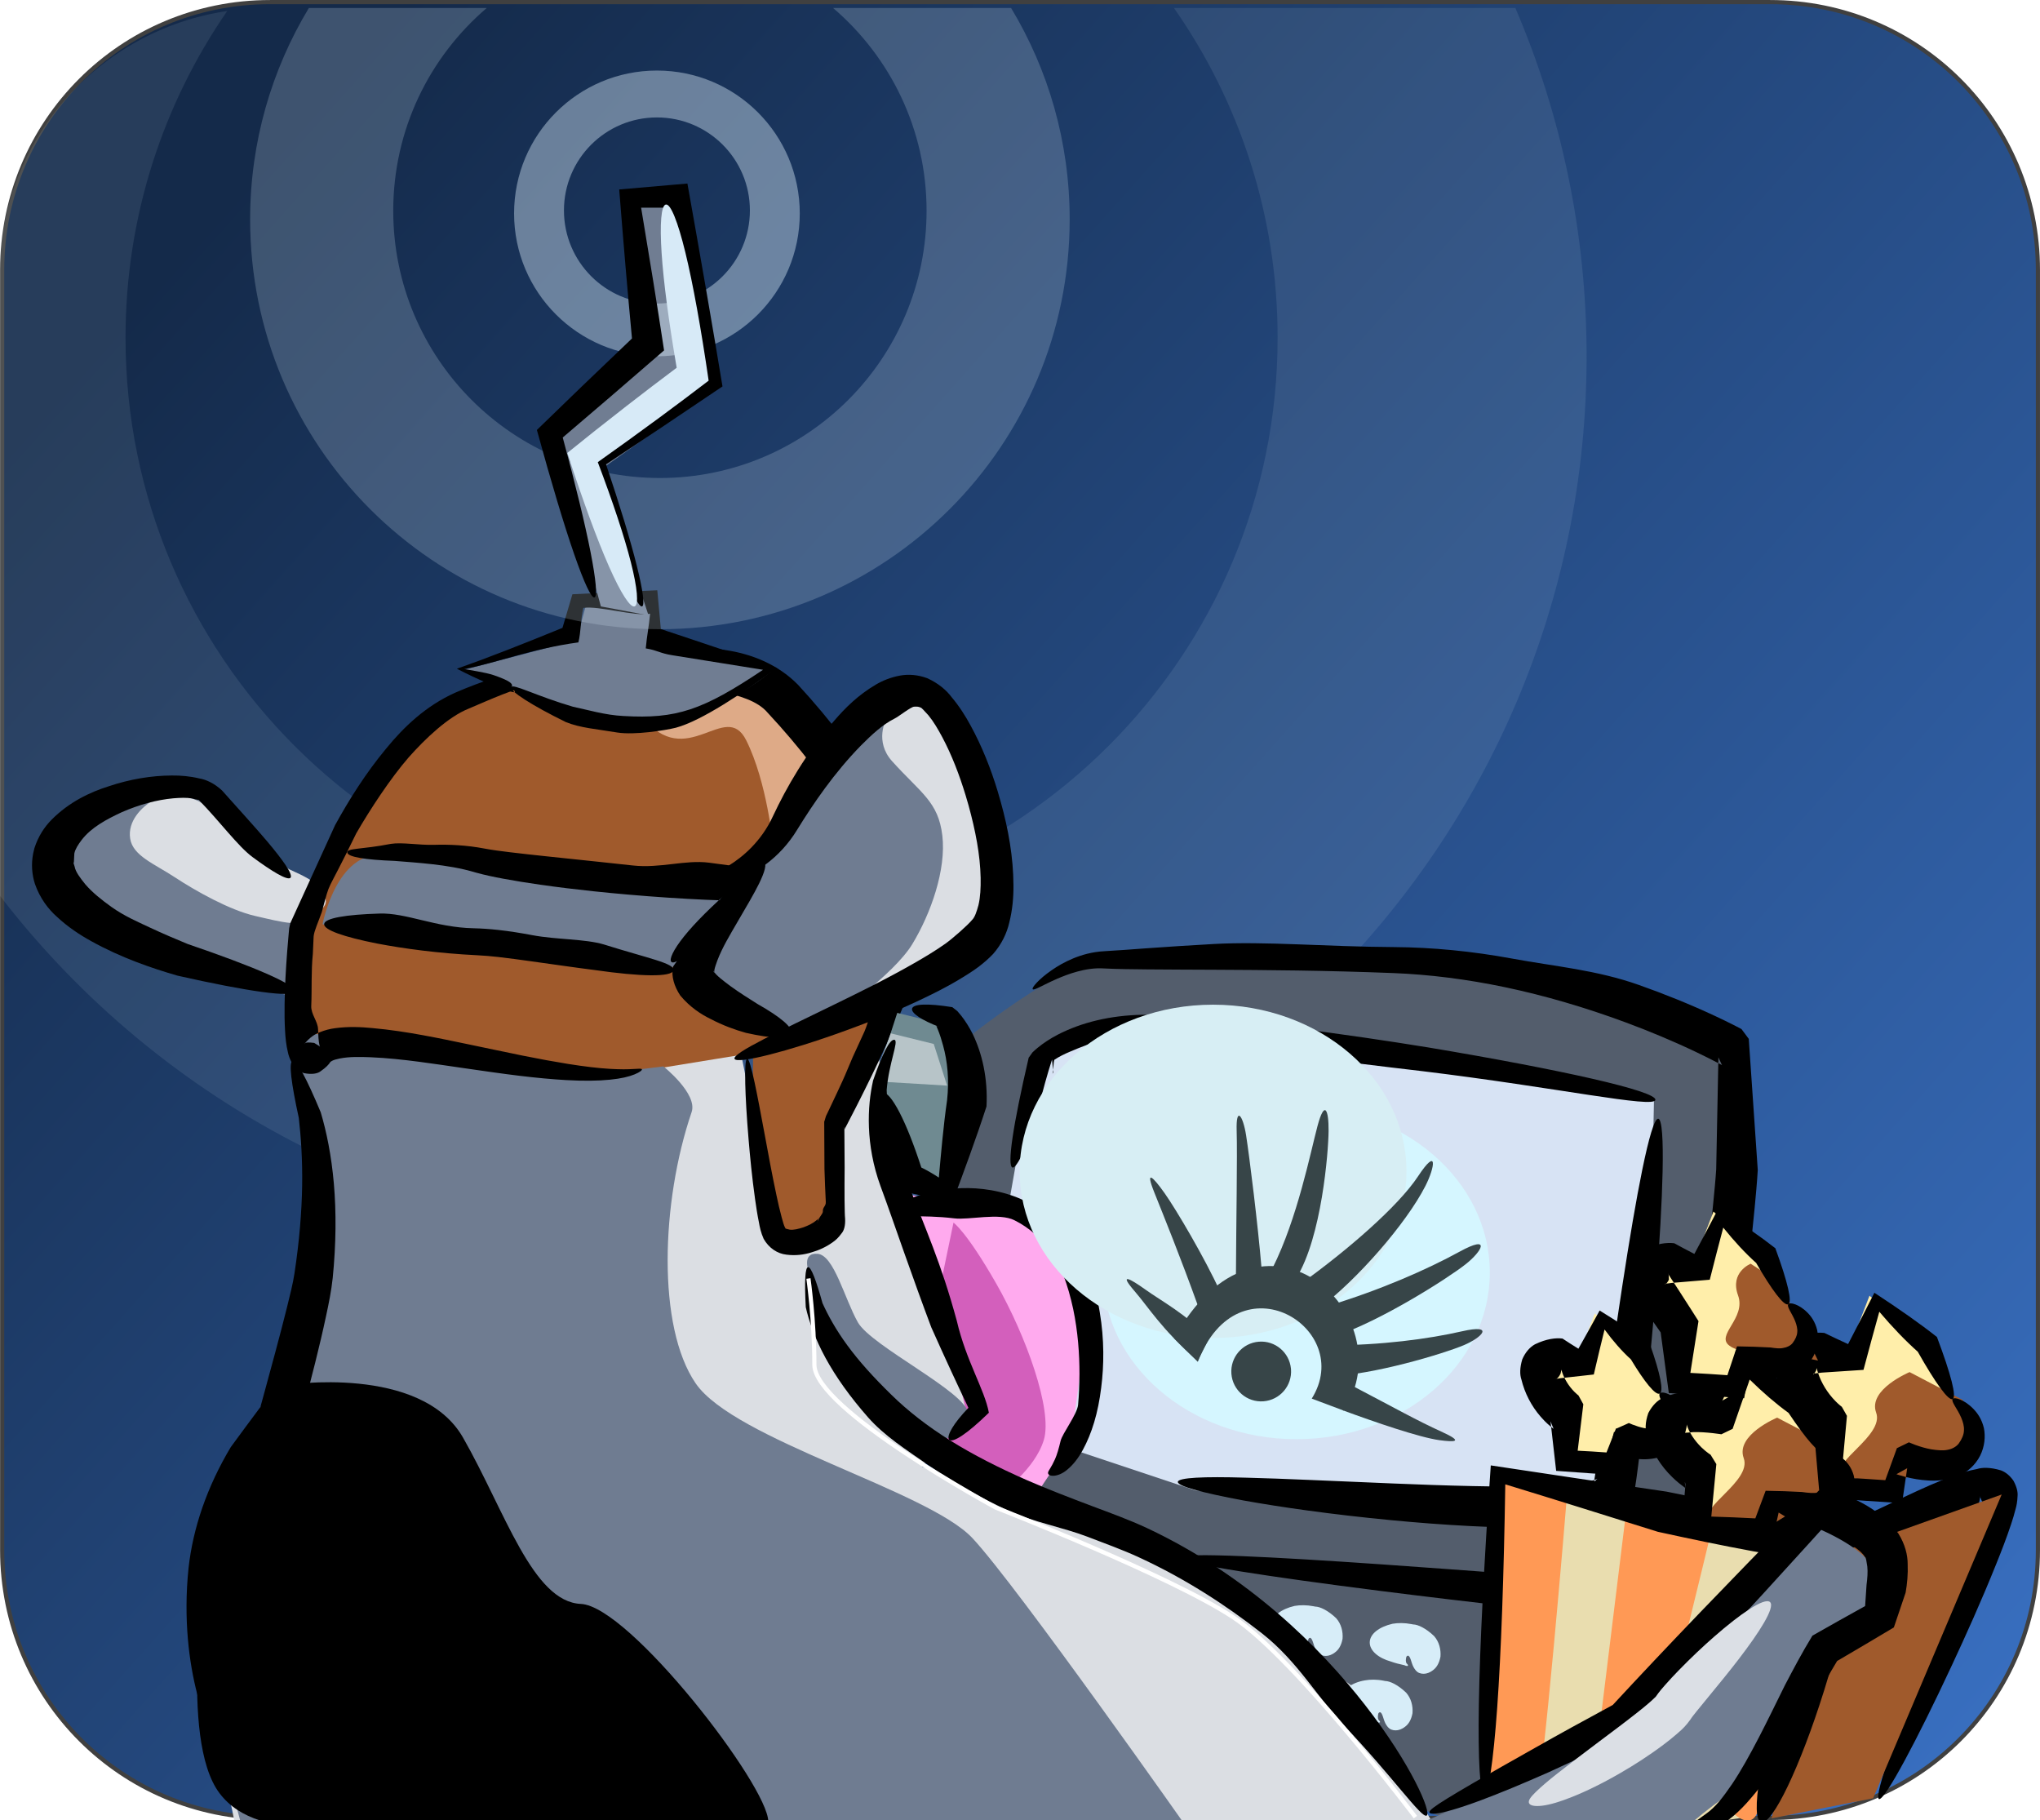<?xml version="1.0" encoding="UTF-8" standalone="no"?>
<!-- Created with Inkscape (http://www.inkscape.org/) -->

<svg
   xmlns:dc="http://purl.org/dc/elements/1.1/"
   xmlns:cc="http://creativecommons.org/ns#"
   xmlns:rdf="http://www.w3.org/1999/02/22-rdf-syntax-ns#"
   xmlns:svg="http://www.w3.org/2000/svg"
   xmlns="http://www.w3.org/2000/svg"
   xmlns:xlink="http://www.w3.org/1999/xlink"
   xmlns:sodipodi="http://sodipodi.sourceforge.net/DTD/sodipodi-0.dtd"
   xmlns:inkscape="http://www.inkscape.org/namespaces/inkscape"
   width="323.219"
   height="288.312"
   id="svg2"
   version="1.1"
   inkscape:version="0.48.3.1 r9886"
   sodipodi:docname="splash.svg"
   inkscape:export-filename="/home/alumno/Documentos/huayra-tda/src/ui/imagenes/splash.png"
   inkscape:export-xdpi="90"
   inkscape:export-ydpi="90">
  <defs
     id="defs4">
    <inkscape:path-effect
       effect="skeletal"
       id="path-effect4379"
       is_visible="true"
       pattern="M 0,5 C 0,2.24 2.24,0 5,0 7.76,0 10,2.24 10,5 10,7.76 7.76,10 5,10 2.24,10 0,7.76 0,5 z"
       copytype="single_stretched"
       prop_scale="1"
       scale_y_rel="false"
       spacing="0"
       normal_offset="0"
       tang_offset="0"
       prop_units="false"
       vertical_pattern="false"
       fuse_tolerance="0" />
    <linearGradient
       id="linearGradient4299">
      <stop
         style="stop-color:#142a4a;stop-opacity:1;"
         offset="0"
         id="stop4301" />
      <stop
         style="stop-color:#3b74c9;stop-opacity:1;"
         offset="1"
         id="stop4303" />
    </linearGradient>
    <inkscape:path-effect
       effect="skeletal"
       id="path-effect4240"
       is_visible="true"
       pattern="M 0,5 C 0,2.24 2.24,0 5,0 7.76,0 10,2.24 10,5 10,7.76 7.76,10 5,10 2.24,10 0,7.76 0,5 z"
       copytype="single_stretched"
       prop_scale="1"
       scale_y_rel="false"
       spacing="0"
       normal_offset="0"
       tang_offset="0"
       prop_units="false"
       vertical_pattern="false"
       fuse_tolerance="0" />
    <inkscape:path-effect
       effect="skeletal"
       id="path-effect4194"
       is_visible="true"
       pattern="M 0,5 C 0,2.24 2.24,0 5,0 7.76,0 10,2.24 10,5 10,7.76 7.76,10 5,10 2.24,10 0,7.76 0,5 z"
       copytype="single_stretched"
       prop_scale="1"
       scale_y_rel="false"
       spacing="0"
       normal_offset="0"
       tang_offset="0"
       prop_units="false"
       vertical_pattern="false"
       fuse_tolerance="0" />
    <inkscape:path-effect
       effect="skeletal"
       id="path-effect4190"
       is_visible="true"
       pattern="M 0,5 C 0,2.24 2.24,0 5,0 7.76,0 10,2.24 10,5 10,7.76 7.76,10 5,10 2.24,10 0,7.76 0,5 z"
       copytype="single_stretched"
       prop_scale="1"
       scale_y_rel="false"
       spacing="0"
       normal_offset="0"
       tang_offset="0"
       prop_units="false"
       vertical_pattern="false"
       fuse_tolerance="0" />
    <inkscape:path-effect
       effect="skeletal"
       id="path-effect4186"
       is_visible="true"
       pattern="m 10.714,-0.714 c 0,-2.76 2.24,-5 5,-5 2.76,0 5,2.24 5,5 0,2.76 -2.24,5 -5,5 -2.76,0 -5,-2.24 -5,-5 z"
       copytype="single_stretched"
       prop_scale="1"
       scale_y_rel="false"
       spacing="0"
       normal_offset="0"
       tang_offset="0"
       prop_units="false"
       vertical_pattern="false"
       fuse_tolerance="0" />
    <inkscape:path-effect
       effect="skeletal"
       id="path-effect4152"
       is_visible="true"
       pattern="M 0,5 C 0,2.24 2.24,0 5,0 7.76,0 10,2.24 10,5 10,7.76 7.76,10 5,10 2.24,10 0,7.76 0,5 z"
       copytype="single_stretched"
       prop_scale="1"
       scale_y_rel="false"
       spacing="0"
       normal_offset="0"
       tang_offset="0"
       prop_units="false"
       vertical_pattern="false"
       fuse_tolerance="0" />
    <inkscape:path-effect
       effect="skeletal"
       id="path-effect3094"
       is_visible="true"
       pattern="m -225.714,-1.429 c 0,-2.76 2.24,-5 5,-5 2.76,0 5,2.24 5,5 0,2.76 -2.24,5 -5,5 -2.76,0 -5,-2.24 -5,-5 z"
       copytype="single_stretched"
       prop_scale="1"
       scale_y_rel="false"
       spacing="0"
       normal_offset="0"
       tang_offset="0"
       prop_units="false"
       vertical_pattern="false"
       fuse_tolerance="0" />
    <inkscape:path-effect
       effect="skeletal"
       id="path-effect3090"
       is_visible="true"
       pattern="m -172.143,-27.143 c 0,-2.76 2.24,-5 5,-5 2.76,0 5,2.24 5,5 0,2.76 -2.24,5 -5,5 -2.76,0 -5,-2.24 -5,-5 z"
       copytype="single_stretched"
       prop_scale="1"
       scale_y_rel="false"
       spacing="0"
       normal_offset="0"
       tang_offset="0"
       prop_units="false"
       vertical_pattern="false"
       fuse_tolerance="0" />
    <inkscape:path-effect
       effect="skeletal"
       id="path-effect3086"
       is_visible="true"
       pattern="m -225.714,-1.429 c 0,-2.76 2.24,-5 5,-5 2.76,0 5,2.24 5,5 0,2.76 -2.24,5 -5,5 -2.76,0 -5,-2.24 -5,-5 z"
       copytype="single_stretched"
       prop_scale="1"
       scale_y_rel="false"
       spacing="0"
       normal_offset="0"
       tang_offset="0"
       prop_units="false"
       vertical_pattern="false"
       fuse_tolerance="0" />
    <inkscape:path-effect
       effect="skeletal"
       id="path-effect3082"
       is_visible="true"
       pattern="m -225.714,-1.429 c 0,-2.76 2.24,-5 5,-5 2.76,0 5,2.24 5,5 0,2.76 -2.24,5 -5,5 -2.76,0 -5,-2.24 -5,-5 z"
       copytype="single_stretched"
       prop_scale="1"
       scale_y_rel="false"
       spacing="0"
       normal_offset="0"
       tang_offset="0"
       prop_units="false"
       vertical_pattern="false"
       fuse_tolerance="0" />
    <inkscape:path-effect
       effect="skeletal"
       id="path-effect3078"
       is_visible="true"
       pattern="m -222.5,-2.857 c 0,-2.76 2.24,-5 5,-5 2.76,0 5,2.24 5,5 0,2.76 -2.24,5 -5,5 -2.76,0 -5,-2.24 -5,-5 z"
       copytype="single_stretched"
       prop_scale="1"
       scale_y_rel="false"
       spacing="0"
       normal_offset="0"
       tang_offset="0"
       prop_units="false"
       vertical_pattern="false"
       fuse_tolerance="0" />
    <inkscape:path-effect
       effect="skeletal"
       id="path-effect3074"
       is_visible="true"
       pattern="m -210.057,-6.984 c 0,-2.76 2.24,-5 5,-5 2.76,0 5,2.24 5,5 0,2.76 -2.24,5 -5,5 -2.76,0 -5,-2.24 -5,-5 z"
       copytype="single_stretched"
       prop_scale="1"
       scale_y_rel="false"
       spacing="0"
       normal_offset="0"
       tang_offset="0"
       prop_units="false"
       vertical_pattern="false"
       fuse_tolerance="0" />
    <inkscape:path-effect
       effect="skeletal"
       id="path-effect3070"
       is_visible="true"
       pattern="m -233.29,1.602 c 0,-2.76 2.24,-5 5,-5 2.76,0 5,2.24 5,5 0,2.76 -2.24,5 -5,5 -2.76,0 -5,-2.24 -5,-5 z"
       copytype="single_stretched"
       prop_scale="1"
       scale_y_rel="false"
       spacing="0"
       normal_offset="0"
       tang_offset="0"
       prop_units="false"
       vertical_pattern="false"
       fuse_tolerance="0" />
    <inkscape:path-effect
       effect="skeletal"
       id="path-effect3066"
       is_visible="true"
       pattern="m -225.714,-1.429 c 0,-2.76 2.24,-5 5,-5 2.76,0 5,2.24 5,5 0,2.76 -2.24,5 -5,5 -2.76,0 -5,-2.24 -5,-5 z"
       copytype="single_stretched"
       prop_scale="1"
       scale_y_rel="false"
       spacing="0"
       normal_offset="0"
       tang_offset="0"
       prop_units="false"
       vertical_pattern="false"
       fuse_tolerance="0" />
    <inkscape:path-effect
       effect="skeletal"
       id="path-effect3023"
       is_visible="true"
       pattern="m 191.081,23.162 c 0,-2.76 2.24,-5 5,-5 2.76,0 5,2.24 5,5 0,2.76 -2.24,5 -5,5 -2.76,0 -5,-2.24 -5,-5 z"
       copytype="single_stretched"
       prop_scale="1"
       scale_y_rel="false"
       spacing="0"
       normal_offset="0"
       tang_offset="0"
       prop_units="false"
       vertical_pattern="false"
       fuse_tolerance="0" />
    <inkscape:path-effect
       effect="skeletal"
       id="path-effect3019"
       is_visible="true"
       pattern="m 191.081,23.162 c 0,-2.76 2.24,-5 5,-5 2.76,0 5,2.24 5,5 0,2.76 -2.24,5 -5,5 -2.76,0 -5,-2.24 -5,-5 z"
       copytype="single_stretched"
       prop_scale="1"
       scale_y_rel="false"
       spacing="0"
       normal_offset="0"
       tang_offset="0"
       prop_units="false"
       vertical_pattern="false"
       fuse_tolerance="0" />
    <inkscape:path-effect
       effect="skeletal"
       id="path-effect3015"
       is_visible="true"
       pattern="m 191.081,23.162 c 0,-2.76 2.24,-5 5,-5 2.76,0 5,2.24 5,5 0,2.76 -2.24,5 -5,5 -2.76,0 -5,-2.24 -5,-5 z"
       copytype="single_stretched"
       prop_scale="1"
       scale_y_rel="false"
       spacing="0"
       normal_offset="0"
       tang_offset="0"
       prop_units="false"
       vertical_pattern="false"
       fuse_tolerance="0" />
    <inkscape:path-effect
       effect="skeletal"
       id="path-effect3011"
       is_visible="true"
       pattern="m 123.798,-30.723 c 0,-2.76 2.24,-5 5,-5 2.76,0 5,2.24 5,5 0,2.76 -2.24,5 -5,5 -2.76,0 -5,-2.24 -5,-5 z"
       copytype="single_stretched"
       prop_scale="1"
       scale_y_rel="false"
       spacing="0"
       normal_offset="0"
       tang_offset="0"
       prop_units="false"
       vertical_pattern="false"
       fuse_tolerance="0" />
    <inkscape:path-effect
       effect="skeletal"
       id="path-effect3007"
       is_visible="true"
       pattern="m 126.829,-21.856 c 0,-2.76 2.24,-5 5,-5 2.76,0 5,2.24 5,5 0,2.76 -2.24,5 -5,5 -2.76,0 -5,-2.24 -5,-5 z"
       copytype="single_stretched"
       prop_scale="1"
       scale_y_rel="false"
       spacing="0"
       normal_offset="0"
       tang_offset="0"
       prop_units="false"
       vertical_pattern="false"
       fuse_tolerance="0" />
    <inkscape:path-effect
       effect="skeletal"
       id="path-effect3003"
       is_visible="true"
       pattern="m 123.798,-30.723 c 0,-2.76 2.24,-5 5,-5 2.76,0 5,2.24 5,5 0,2.76 -2.24,5 -5,5 -2.76,0 -5,-2.24 -5,-5 z"
       copytype="single_stretched"
       prop_scale="1"
       scale_y_rel="false"
       spacing="0"
       normal_offset="0"
       tang_offset="0"
       prop_units="false"
       vertical_pattern="false"
       fuse_tolerance="0" />
    <inkscape:path-effect
       effect="skeletal"
       id="path-effect2999"
       is_visible="true"
       pattern="m -225.714,-1.429 c 0,-2.76 2.24,-5 5,-5 2.76,0 5,2.24 5,5 0,2.76 -2.24,5 -5,5 -2.76,0 -5,-2.24 -5,-5 z"
       copytype="single_stretched"
       prop_scale="1"
       scale_y_rel="false"
       spacing="0"
       normal_offset="0"
       tang_offset="0"
       prop_units="false"
       vertical_pattern="false"
       fuse_tolerance="0" />
    <inkscape:path-effect
       effect="skeletal"
       id="path-effect2995"
       is_visible="true"
       pattern="m -213.087,-0.923 c 0,-2.76 2.24,-5 5,-5 2.76,0 5,2.24 5,5 0,2.76 -2.24,5 -5,5 -2.76,0 -5,-2.24 -5,-5 z"
       copytype="single_stretched"
       prop_scale="1"
       scale_y_rel="false"
       spacing="0"
       normal_offset="0"
       tang_offset="0"
       prop_units="false"
       vertical_pattern="false"
       fuse_tolerance="0" />
    <inkscape:path-effect
       effect="skeletal"
       id="path-effect2991"
       is_visible="true"
       pattern="m -272.181,13.219 c 0,-2.76 2.24,-5 5,-5 2.76,0 5,2.24 5,5 0,2.76 -2.24,5 -5,5 -2.76,0 -5,-2.24 -5,-5 z"
       copytype="single_stretched"
       prop_scale="1"
       scale_y_rel="false"
       spacing="0"
       normal_offset="0"
       tang_offset="0"
       prop_units="false"
       vertical_pattern="false"
       fuse_tolerance="0" />
    <inkscape:path-effect
       effect="skeletal"
       id="path-effect2987"
       is_visible="true"
       pattern="m -225.714,-1.429 c 0,-2.76 2.24,-5 5,-5 2.76,0 5,2.24 5,5 0,2.76 -2.24,5 -5,5 -2.76,0 -5,-2.24 -5,-5 z"
       copytype="single_stretched"
       prop_scale="1"
       scale_y_rel="false"
       spacing="0"
       normal_offset="0"
       tang_offset="0"
       prop_units="false"
       vertical_pattern="false"
       fuse_tolerance="0" />
    <inkscape:path-effect
       effect="skeletal"
       id="path-effect3023-1"
       is_visible="true"
       pattern="m 222.274,39.585 c 0,-2.76 2.24,-5 5,-5 2.76,0 5,2.24 5,5 0,2.76 -2.24,5 -5,5 -2.76,0 -5,-2.24 -5,-5 z"
       copytype="single_stretched"
       prop_scale="1"
       scale_y_rel="false"
       spacing="0"
       normal_offset="0"
       tang_offset="0"
       prop_units="false"
       vertical_pattern="false"
       fuse_tolerance="0" />
    <inkscape:path-effect
       effect="skeletal"
       id="path-effect3023-9"
       is_visible="true"
       pattern="m 231.365,-2.336 c 0,-2.76 2.24,-5 5,-5 2.76,0 5,2.24 5,5 0,2.76 -2.24,5 -5,5 -2.76,0 -5,-2.24 -5,-5 z"
       copytype="single_stretched"
       prop_scale="1"
       scale_y_rel="false"
       spacing="0"
       normal_offset="0"
       tang_offset="0"
       prop_units="false"
       vertical_pattern="false"
       fuse_tolerance="0" />
    <inkscape:path-effect
       effect="skeletal"
       id="path-effect3023-3"
       is_visible="true"
       pattern="m 263.185,15.847 c 0,-2.76 2.24,-5 5,-5 2.76,0 5,2.24 5,5 0,2.76 -2.24,5 -5,5 -2.76,0 -5,-2.24 -5,-5 z"
       copytype="single_stretched"
       prop_scale="1"
       scale_y_rel="false"
       spacing="0"
       normal_offset="0"
       tang_offset="0"
       prop_units="false"
       vertical_pattern="false"
       fuse_tolerance="0" />
    <inkscape:path-effect
       effect="skeletal"
       id="path-effect3078-3"
       is_visible="true"
       pattern="m -220.197,-15.926 c 0,-2.76 2.24,-5 5,-5 2.76,0 5,2.24 5,5 0,2.76 -2.24,5 -5,5 -2.76,0 -5,-2.24 -5,-5 z"
       copytype="single_stretched"
       prop_scale="1"
       scale_y_rel="false"
       spacing="0"
       normal_offset="0"
       tang_offset="0"
       prop_units="false"
       vertical_pattern="false"
       fuse_tolerance="0" />
    <inkscape:path-effect
       effect="skeletal"
       id="path-effect3023-7"
       is_visible="true"
       pattern="m 293.158,209.34 c 0,-2.76 2.24,-5 5,-5 2.76,0 5,2.24 5,5 0,2.76 -2.24,5 -5,5 -2.76,0 -5,-2.24 -5,-5 z"
       copytype="single_stretched"
       prop_scale="1"
       scale_y_rel="false"
       spacing="0"
       normal_offset="0"
       tang_offset="0"
       prop_units="false"
       vertical_pattern="false"
       fuse_tolerance="0" />
    <inkscape:path-effect
       effect="skeletal"
       id="path-effect3023-1-0"
       is_visible="true"
       pattern="m 324.35,225.763 c 0,-2.76 2.24,-5 5,-5 2.76,0 5,2.24 5,5 0,2.76 -2.24,5 -5,5 -2.76,0 -5,-2.24 -5,-5 z"
       copytype="single_stretched"
       prop_scale="1"
       scale_y_rel="false"
       spacing="0"
       normal_offset="0"
       tang_offset="0"
       prop_units="false"
       vertical_pattern="false"
       fuse_tolerance="0" />
    <inkscape:path-effect
       effect="skeletal"
       id="path-effect3023-9-3"
       is_visible="true"
       pattern="m 333.441,183.842 c 0,-2.76 2.24,-5 5,-5 2.76,0 5,2.24 5,5 0,2.76 -2.24,5 -5,5 -2.76,0 -5,-2.24 -5,-5 z"
       copytype="single_stretched"
       prop_scale="1"
       scale_y_rel="false"
       spacing="0"
       normal_offset="0"
       tang_offset="0"
       prop_units="false"
       vertical_pattern="false"
       fuse_tolerance="0" />
    <inkscape:path-effect
       effect="skeletal"
       id="path-effect3023-3-2"
       is_visible="true"
       pattern="m 365.261,202.025 c 0,-2.76 2.24,-5 5,-5 2.76,0 5,2.24 5,5 0,2.76 -2.24,5 -5,5 -2.76,0 -5,-2.24 -5,-5 z"
       copytype="single_stretched"
       prop_scale="1"
       scale_y_rel="false"
       spacing="0"
       normal_offset="0"
       tang_offset="0"
       prop_units="false"
       vertical_pattern="false"
       fuse_tolerance="0" />
    <inkscape:path-effect
       effect="skeletal"
       id="path-effect3086-7"
       is_visible="true"
       pattern="m -225.186,0.121 c 0,-2.76 2.24,-5 5,-5 2.76,0 5,2.24 5,5 0,2.76 -2.24,5 -5,5 -2.76,0 -5,-2.24 -5,-5 z"
       copytype="single_stretched"
       prop_scale="1"
       scale_y_rel="false"
       spacing="0"
       normal_offset="0"
       tang_offset="0"
       prop_units="false"
       vertical_pattern="false"
       fuse_tolerance="0" />
    <inkscape:path-effect
       effect="skeletal"
       id="path-effect3011-6"
       is_visible="true"
       pattern="m 145.053,-107.424 c 0,-2.76 2.24,-5 5,-5 2.76,0 5,2.24 5,5 0,2.76 -2.24,5 -5,5 -2.76,0 -5,-2.24 -5,-5 z"
       copytype="single_stretched"
       prop_scale="1"
       scale_y_rel="false"
       spacing="0"
       normal_offset="0"
       tang_offset="0"
       prop_units="false"
       vertical_pattern="false"
       fuse_tolerance="0" />
    <filter
       inkscape:collect="always"
       id="filter4093"
       x="-0.785"
       width="2.569"
       y="-0.911"
       height="2.821"
       color-interpolation-filters="sRGB">
      <feGaussianBlur
         inkscape:collect="always"
         stdDeviation="30.353"
         id="feGaussianBlur4095" />
    </filter>
    <filter
       color-interpolation-filters="sRGB"
       inkscape:collect="always"
       id="filter4093-3"
       x="-0.785"
       width="2.569"
       y="-0.911"
       height="2.821">
      <feGaussianBlur
         inkscape:collect="always"
         stdDeviation="30.353"
         id="feGaussianBlur4095-7" />
    </filter>
    <filter
       inkscape:collect="always"
       id="filter4125"
       color-interpolation-filters="sRGB">
      <feGaussianBlur
         inkscape:collect="always"
         stdDeviation="3.819"
         id="feGaussianBlur4127" />
    </filter>
    <inkscape:path-effect
       effect="skeletal"
       id="path-effect3090-6"
       is_visible="true"
       pattern="m -208.385,-49.132 c 0,-2.76 2.24,-5 5,-5 2.76,0 5,2.24 5,5 0,2.76 -2.24,5 -5,5 -2.76,0 -5,-2.24 -5,-5 z"
       copytype="single_stretched"
       prop_scale="1"
       scale_y_rel="false"
       spacing="0"
       normal_offset="0"
       tang_offset="0"
       prop_units="false"
       vertical_pattern="false"
       fuse_tolerance="0" />
    <inkscape:path-effect
       effect="skeletal"
       id="path-effect4152-3"
       is_visible="true"
       pattern="m -23.498,0.717 c 0,-2.76 2.24,-5 5,-5 2.76,0 5,2.24 5,5 0,2.76 -2.24,5 -5,5 -2.76,0 -5,-2.24 -5,-5 z"
       copytype="single_stretched"
       prop_scale="1"
       scale_y_rel="false"
       spacing="0"
       normal_offset="0"
       tang_offset="0"
       prop_units="false"
       vertical_pattern="false"
       fuse_tolerance="0" />
    <inkscape:path-effect
       effect="skeletal"
       id="path-effect4152-2"
       is_visible="true"
       pattern="m -6.713,18.574 c 0,-2.76 2.24,-5 5,-5 2.76,0 5,2.24 5,5 0,2.76 -2.24,5 -5,5 -2.76,0 -5,-2.24 -5,-5 z"
       copytype="single_stretched"
       prop_scale="1"
       scale_y_rel="false"
       spacing="0"
       normal_offset="0"
       tang_offset="0"
       prop_units="false"
       vertical_pattern="false"
       fuse_tolerance="0" />
    <inkscape:path-effect
       effect="skeletal"
       id="path-effect4194-1"
       is_visible="true"
       pattern="m 9.4,4.298 c 0,-2.76 2.24,-5 5,-5 2.76,0 5,2.24 5,5 0,2.76 -2.24,5 -5,5 -2.76,0 -5,-2.24 -5,-5 z"
       copytype="single_stretched"
       prop_scale="1"
       scale_y_rel="false"
       spacing="0"
       normal_offset="0"
       tang_offset="0"
       prop_units="false"
       vertical_pattern="false"
       fuse_tolerance="0" />
    <inkscape:path-effect
       effect="skeletal"
       id="path-effect4190-2"
       is_visible="true"
       pattern="m -21.831,3.823 c 0,-2.76 2.24,-5 5,-5 2.76,0 5,2.24 5,5 0,2.76 -2.24,5 -5,5 -2.76,0 -5,-2.24 -5,-5 z"
       copytype="single_stretched"
       prop_scale="1"
       scale_y_rel="false"
       spacing="0"
       normal_offset="0"
       tang_offset="0"
       prop_units="false"
       vertical_pattern="false"
       fuse_tolerance="0" />
    <linearGradient
       inkscape:collect="always"
       xlink:href="#linearGradient4299"
       id="linearGradient4305"
       x1="168.761"
       y1="287.474"
       x2="620.957"
       y2="691.536"
       gradientUnits="userSpaceOnUse" />
    <linearGradient
       inkscape:collect="always"
       xlink:href="#linearGradient4299-5"
       id="linearGradient4305-6"
       x1="168.761"
       y1="287.474"
       x2="620.957"
       y2="691.536"
       gradientUnits="userSpaceOnUse" />
    <linearGradient
       id="linearGradient4299-5">
      <stop
         style="stop-color:#142a4a;stop-opacity:1;"
         offset="0"
         id="stop4301-4" />
      <stop
         style="stop-color:#3b74c9;stop-opacity:1;"
         offset="1"
         id="stop4303-4" />
    </linearGradient>
    <linearGradient
       inkscape:collect="always"
       xlink:href="#linearGradient4299-6"
       id="linearGradient4305-7"
       x1="168.761"
       y1="287.474"
       x2="620.957"
       y2="691.536"
       gradientUnits="userSpaceOnUse" />
    <linearGradient
       id="linearGradient4299-6">
      <stop
         style="stop-color:#142a4a;stop-opacity:1;"
         offset="0"
         id="stop4301-1" />
      <stop
         style="stop-color:#3b74c9;stop-opacity:1;"
         offset="1"
         id="stop4303-3" />
    </linearGradient>
    <linearGradient
       inkscape:collect="always"
       xlink:href="#linearGradient4299"
       id="linearGradient3228"
       gradientUnits="userSpaceOnUse"
       x1="168.761"
       y1="287.474"
       x2="620.957"
       y2="691.536" />
    <linearGradient
       inkscape:collect="always"
       xlink:href="#linearGradient4299"
       id="linearGradient3298"
       gradientUnits="userSpaceOnUse"
       x1="168.761"
       y1="287.474"
       x2="620.957"
       y2="691.536"
       gradientTransform="matrix(0.66,0,0,0.66,112.35,167.905)" />
  </defs>
  <sodipodi:namedview
     id="base"
     pagecolor="#ffffff"
     bordercolor="#666666"
     borderopacity="1.0"
     inkscape:pageopacity="0.0"
     inkscape:pageshadow="2"
     inkscape:zoom="1.4"
     inkscape:cx="147.1829"
     inkscape:cy="132.58958"
     inkscape:document-units="px"
     inkscape:current-layer="layer1"
     showgrid="false"
     showguides="false"
     inkscape:window-width="1914"
     inkscape:window-height="1030"
     inkscape:window-x="0"
     inkscape:window-y="25"
     inkscape:window-maximized="1"
     fit-margin-top="0"
     fit-margin-left="0"
     fit-margin-right="0"
     fit-margin-bottom="0" />
  <g
     inkscape:label="Capa 1"
     inkscape:groupmode="layer"
     id="layer1"
     transform="translate(-169.062,-346.906)">
    <path
       inkscape:connector-curvature="0"
       id="rect3115"
       d="m 211.846,347.238 237.665,0 c 23.512,0 42.44,18.928 42.44,42.44 l 0,202.77 c 0,23.512 -18.928,42.44 -42.44,42.44 l -237.665,0 c -23.512,0 -42.44,-18.928 -42.44,-42.44 l 0,-202.77 c 0,-23.512 18.928,-42.44 42.44,-42.44 z"
       style="fill:url(#linearGradient3298);fill-opacity:1;stroke:#404040;stroke-width:0.657;stroke-miterlimit:4;stroke-opacity:1;stroke-dashoffset:5.61" />
    <path
       style="opacity:0.098;fill:#d7eaf7;fill-opacity:1;stroke:none"
       d="m 355.067,348.173 c 10.348,14.799 16.422,32.802 16.422,52.236 0,50.415 -40.854,91.393 -91.269,91.393 -50.415,0 -91.269,-40.978 -91.269,-91.393 0,-19.23 5.962,-37.051 16.112,-51.762 -20.495,3.033 -36.124,20.618 -36.124,41.983 l 0,98.036 c 25.629,33.386 65.931,54.897 111.28,54.897 77.451,0 140.225,-62.753 140.225,-140.204 0,-19.595 -4.028,-38.25 -11.285,-55.186 l -54.093,0 z"
       id="path4242-0-7"
       inkscape:connector-curvature="0" />
    <path
       style="fill:#535d6c;fill-rule:evenodd;stroke:none"
       d="m 317.704,589.228 c 0,0 75.671,45.369 79.672,45.369 4.001,0 39.411,-39.987 39.411,-39.987 0,0 6.231,-51.45 6.898,-62.12 0.667,-10.67 -0.539,-19.258 -0.539,-19.258 0,0 -24.866,-13.922 -53.869,-14.571 -20.735,-0.464 -39.851,0.586 -45.853,0.586 -6.002,0 -21.239,12.213 -21.239,12.213"
       id="path3009-1"
       inkscape:connector-curvature="0"
       sodipodi:nodetypes="cscscssc" />
    <path
       style="fill:#d7e3f4;stroke:none"
       d="m 333.036,514.169 -4.244,24.049 0,21.22 8.488,16.504 21.22,7.073 57.529,3.301 7.545,-1.886 7.073,-40.082 0.472,-23.106 -40.082,-6.13 -44.326,-6.13 z"
       id="path3117"
       inkscape:connector-curvature="0" />
    <path
       style="fill:#ffaaee;stroke:none"
       d="m 311.345,535.86 19.334,3.301 8.016,9.903 1.886,12.732 -1.886,13.675 -4.716,7.073 -4.716,1.886 -19.334,-12.732 -10.846,-15.09 z"
       id="path3119"
       inkscape:connector-curvature="0" />
    <path
       style="fill:#d35fbc;stroke:none"
       d="m 320.135,540.583 c 0,0 2.056,1.407 6.772,9.659 4.716,8.252 8.959,20.041 7.545,24.756 -1.415,4.716 -6.837,8.488 -6.837,8.488 l -14.147,-10.846 z"
       id="path3249"
       inkscape:connector-curvature="0"
       sodipodi:nodetypes="cssccc" />
    <path
       inkscape:connector-curvature="0"
       id="path4150-8"
       d="m 370.573,604.236 c 0.023,-1.326 1.488,-2.446 3.609,-2.933 0,0 0,0 0,0 0.854,-0.146 1.882,-0.163 3.028,0.059 0.078,0.015 0.155,0.031 0.233,0.048 0.375,10e-4 0.891,0.153 1.47,0.462 0.58,0.309 1.223,0.776 1.848,1.372 0,0 0,0 0,0 0.812,0.914 1.108,2.119 1.017,3.272 0,0 0,0 0,0 -0.209,1.11 -0.661,1.739 -1.124,2.094 0,0 0,0 0,0 -0.548,0.449 -1.073,0.608 -1.516,0.616 0,0 0,0 0,0 -0.252,0.006 -0.484,-0.034 -0.687,-0.114 0,0 0,0 0,0 -0.11,-0.04 -0.211,-0.092 -0.302,-0.155 0,0 0,0 0,0 0,0 0,0 0,0 0,0 0,0 -10e-6,0 -0.234,-0.224 -0.264,-0.24 -0.267,-0.24 0,0 0,0 0,0 -2.8e-4,-5e-5 -2.5e-4,-8e-5 -2.5e-4,-8e-5 0,0 -3e-5,3e-5 -6e-5,-2.5e-4 0,0 0,0 0,0 -2.6e-4,-0.003 -0.012,-0.035 -0.215,-0.288 0,0 0,0 0,0 0,0 0,0 0,0 0,0 0,0 0,0 -0.06,-0.092 -0.117,-0.187 -0.169,-0.283 0,0 0,0 0,0 -0.094,-0.187 -0.173,-0.383 -0.241,-0.585 0,0 0,0 0,0 -0.12,-0.357 -0.212,-0.721 -0.37,-0.992 0,0 0,0 0,0 -0.15,-0.223 -0.302,-0.317 -0.513,-0.036 0,0 0,0 0,0 -0.093,0.385 -0.141,0.768 0.045,1.056 0,0 0,0 0,0 0.179,0.15 0.255,0.294 0.198,0.362 -0.057,0.069 -0.249,0.061 -0.571,-0.089 -0.041,-0.009 -0.083,-0.018 -0.125,-0.027 -0.622,-0.133 -1.304,-0.3 -1.983,-0.545 0,0 0,0 0,0 -1.995,-0.557 -3.387,-1.725 -3.364,-3.052 z"
       style="fill:#d7edf8;fill-opacity:1;fill-rule:evenodd;stroke:none" />
    <path
       style="fill:#dbdee3;stroke:none"
       d="m 211.376,572.641 8.959,-24.049 -3.772,-34.423 34.423,2.829 20.277,-0.943 15.09,-2.829 5.187,25.935 3.301,4.716 3.772,-2.358 0.472,-14.618 8.959,-14.618 2.358,18.39 8.488,25.464 3.301,14.618 -7.073,8.488 27.822,10.374 18.862,8.959 21.691,15.561 13.203,22.634 c 0,0 -190.035,1.415 -190.507,-1.415 -0.472,-2.829 -5.187,-22.634 -5.187,-22.634 l 1.886,-21.22 z"
       id="path3121"
       inkscape:connector-curvature="0"
       sodipodi:nodetypes="cccccccccccccccccccsccc" />
    <path
       style="fill:#6f7c91;fill-opacity:1;stroke:none"
       d="m 219.393,489.176 -16.033,-16.033 -13.203,0.472 -9.903,6.602 0,12.26 16.033,5.187 19.805,7.545 z"
       id="path3125"
       inkscape:connector-curvature="0" />
    <path
       style="fill:#a05a2c;stroke:none"
       d="m 217.506,510.868 0.472,-16.504 c 0,0 7.759,-21.347 14.113,-28.048 6.354,-6.701 20.841,-11.915 20.841,-11.915 l 31.535,-1.062 15.561,12.732 -5.659,9.903 -7.073,10.846 -9.431,13.675 10.374,9.431 9.903,-0.943 12.732,-4.244 -6.052,9.903 -4.358,13.675 0.472,12.846 -8.452,3.186 -4.244,-16.033 0.143,-14.618 -21.491,3.496 -33.49,-3.772 z"
       id="path3123"
       inkscape:connector-curvature="0"
       sodipodi:nodetypes="cczcccccccccccccccccc" />
    <path
       style="fill:#6f7c91;stroke:none"
       d="m 207.132,635.357 -5.659,-21.22 1.886,-28.293 10.846,-18.39 c 0,0 6.13,-18.391 6.602,-21.691 0.472,-3.301 -6.187,-35.676 -6.187,-35.676 l 50.847,6.826 8.702,-1.076 c 0,0 5.467,4.328 4.473,7.245 -4.845,14.215 -5.492,33.999 0.638,42.959 6.13,8.959 36.781,16.976 43.854,24.521 7.073,7.545 34.895,47.155 34.895,47.155 l -49.513,-0.943 z"
       id="path3129"
       inkscape:connector-curvature="0"
       sodipodi:nodetypes="ccccscccsssccc" />
    <path
       style="fill:#deaa87;stroke:none"
       d="m 276.922,455.225 c 0,0 -13.203,-3.772 -6.13,5.187 7.073,8.959 13.203,-2.829 16.504,3.772 3.301,6.602 4.244,16.504 4.244,16.504 l 8.016,-15.561 -12.26,-11.789 -12.732,1.415"
       id="path3253"
       inkscape:connector-curvature="0" />
    <path
       style="fill:#dbdee3;fill-opacity:1;stroke:none"
       d="m 193.457,473.615 c -2.008,1.122 -4.192,3.403 -3.772,6.13 0.419,2.728 3.801,3.98 7.073,6.13 3.272,2.15 8.673,5.204 12.732,6.13 4.058,0.926 7.777,2.003 9.457,0.126 1.68,-1.877 2.453,-2.043 0.917,-4.37 -1.536,-2.327 -7.53,-3.752 -10.846,-6.13 -3.316,-2.378 -6.06,-6.909 -8.959,-8.016 -2.9,-1.108 -4.594,-1.122 -6.602,0 z"
       id="path3133"
       inkscape:connector-curvature="0"
       sodipodi:nodetypes="zzzzzzzzz" />
    <path
       inkscape:connector-curvature="0"
       id="path2985"
       d="m 270.769,516.295 c 0.052,0.139 -0.316,0.459 -1.159,0.804 -0.422,0.173 -0.962,0.347 -1.618,0.493 -0.655,0.147 -1.425,0.265 -2.282,0.35 -1.863,0.192 -4.214,0.219 -6.948,0.064 -2.208,-0.125 -4.686,-0.355 -7.404,-0.683 -2.718,-0.329 -5.676,-0.758 -8.848,-1.217 -2.267,-0.326 -4.638,-0.689 -7.1,-1.009 -2.462,-0.32 -5.016,-0.599 -7.654,-0.711 -1.703,-0.062 -3.348,-0.1 -4.839,0.196 -0.515,0.109 -0.949,0.213 -1.247,0.378 0,10e-6 0,10e-6 -1e-5,10e-6 -0.206,0.137 -0.334,0.196 -0.279,0.202 -0.241,0.382 -0.706,0.875 -1.457,1.39 0,0 -1e-5,0 -2e-5,0 -0.521,0.452 -1.461,0.602 -2.761,0.344 -1.089,-0.537 -1.706,-1.111 -1.859,-1.607 -0.338,-0.634 -0.529,-1.181 -0.616,-1.602 -0.309,-1.264 -0.419,-2.459 -0.471,-3.528 l 0,-1e-5 c -0.082,-1.404 -0.092,-2.802 -0.072,-4.187 0.039,-2.739 0.194,-5.523 0.41,-8.34 l 0,0 c 0.073,-0.951 0.153,-1.91 0.243,-2.876 l 0,0 c 0.025,-0.273 0.051,-0.548 0.079,-0.825 l 0,-10e-6 c 0.051,-0.223 0.101,-0.447 0.152,-0.672 l 0,0 c 0.002,-0.019 0.004,-0.038 0.007,-0.058 5.5e-4,-0.005 0.001,-0.01 0.001,-0.015 2.271,-4.994 4.642,-10.186 7.103,-15.555 2.259,-4.11 4.871,-8.261 8.114,-12.161 2.761,-3.385 6.256,-6.733 10.892,-8.82 4.201,-1.819 8.602,-3.227 13.074,-4.369 4.906,-1.259 9.998,-2.213 15.231,-2.706 1.486,-0.145 2.996,-0.253 4.526,-0.305 3.341,-0.114 6.725,0.041 10.087,0.627 3.934,0.585 8.165,2.168 11.43,5.488 l 0,0 c 5.273,5.711 9.825,11.811 13.703,18.039 1.915,3.064 3.692,6.245 5.118,9.589 l 0,0 c 1.11,2.454 2.098,5.353 2.146,8.608 -0.035,1.688 -0.338,3.165 -0.681,4.436 l 0,0 c -0.458,1.793 -1.019,3.49 -1.605,5.11 -1.434,3.972 -3.063,7.7 -4.695,11.245 l 0,0 c -1.536,3.34 -3.1,6.54 -4.659,9.606 -0.512,1.008 -1.025,2.003 -1.539,2.984 l 0,0 0,10e-6 0,0 c -0.144,0.275 -0.289,0.55 -0.434,0.824 l 0,0 0,-1e-5 0,0 c 0.008,-0.123 0.015,-0.245 0.022,-0.367 l 0,-10e-6 0,0 c -0.009,0.017 -0.019,0.033 -0.028,0.05 -0.003,0.004 -0.005,0.009 -0.007,0.013 0.018,2.167 0.032,4.283 0.042,6.349 l 0,0 c -0.016,1.758 -0.026,3.466 -0.013,5.125 l 0,0 c 0.005,0.668 0.013,1.316 0.034,1.946 l 0,0 c 0.02,0.434 0.02,0.766 0.054,0.997 0,2e-5 0,2e-5 0,4e-5 l 0,0 c 0.06,1.125 -0.174,1.924 -0.572,2.364 -0.441,0.616 -0.899,1.048 -1.316,1.336 l 0,0 c -1.107,0.81 -2.279,1.33 -3.411,1.651 l 0,0 c -1.198,0.382 -2.568,0.559 -3.991,0.37 l 0,0 c -1.425,-0.153 -2.776,-1.031 -3.611,-2.498 l 0,0 c -0.449,-1.003 -0.625,-1.881 -0.747,-2.578 l 0,0 c -0.263,-1.292 -0.45,-2.53 -0.615,-3.708 l 0,0 0,-10e-6 0,0 c -0.497,-3.553 -0.798,-6.723 -1.03,-9.474 l 0,0 c -0.314,-3.716 -0.476,-6.684 -0.527,-8.82 l 0,0 c -0.029,-1.231 -0.02,-2.187 0.026,-2.85 l 0,0 c 0.024,-0.35 0.058,-0.619 0.103,-0.803 l 0,0 0,0 c 0.023,-0.095 0.048,-0.167 0.076,-0.217 l 0,0 c 0.048,-0.029 0.071,-0.05 0.083,-0.063 l 0,0 c 0.012,-0.013 0.011,-0.02 0.011,-0.02 l 0,0 0,0 c 0,-2e-5 0,-10e-6 0,-10e-6 0,0 0,-10e-6 0,10e-6 l 0,0 0,0 c 8e-5,4.8e-4 0.001,0.007 0.016,0.017 l 0,0 c 0.014,0.011 0.042,0.025 0.095,0.043 l 0,0 c 0.038,0.043 0.079,0.108 0.122,0.195 l 0,0 0,0 c 0.084,0.17 0.177,0.424 0.278,0.759 l 0,0 c 0.193,0.635 0.418,1.561 0.676,2.763 l 0,0 c 0.449,2.085 0.995,4.997 1.672,8.642 l 0,0 c 0.502,2.703 1.061,5.806 1.793,9.23 l 0,0 0,0 0,0 c 0.244,1.14 0.5,2.299 0.816,3.456 l 0,0 c 0.216,0.736 0.348,1.349 0.582,1.712 l 0,0 c -0.055,0.094 0.328,0.169 0.702,0.253 l 0,0 c 0.61,0.079 1.36,-0.111 2.198,-0.38 l 0,0 c 0.776,-0.289 1.493,-0.636 2.028,-1.1 l 0,0 c 0.191,-0.184 0.314,-0.284 0.302,-0.321 -0.09,-0.03 -0.094,0.204 -0.127,0.769 l 0,2e-5 c -0.1,-0.578 0.872,-1.451 0.844,-1.846 -0.055,-0.692 0.501,-0.823 0.465,-1.506 l 0,0 c -0.09,-1.707 -0.154,-3.449 -0.211,-5.223 l 0,0 c -0.018,-2.424 -0.031,-4.93 -0.039,-7.511 0.005,-0.01 0.007,-0.015 0.01,-0.021 0.01,-0.02 0.019,-0.041 0.029,-0.061 l 0,0 c 0,-10e-6 0,-2e-5 0,-3e-5 0.08,-0.265 0.16,-0.53 0.241,-0.797 l 0,0 c 10e-6,-2e-5 10e-6,-2e-5 2e-5,-4e-5 l 0,0 c 0.131,-0.27 0.262,-0.543 0.394,-0.817 l 0,0 10e-6,-10e-6 0,0 c 0.469,-0.979 0.939,-1.973 1.409,-2.982 1.432,-3.07 1.011,-2.207 2.421,-5.514 l 1.86,-4.051 c 1.501,-3.526 1.373,-7.331 2.634,-11.099 l 0,0 c 0.514,-1.54 0.987,-3.069 1.339,-4.597 l 0,0 c 0.249,-1.158 0.471,-2.172 0.436,-3.021 0.048,-1.795 -0.816,-3.839 -1.772,-6.146 l 0,0 c -1.288,-2.912 -2.956,-5.777 -4.802,-8.667 -3.766,-5.873 -8.132,-11.613 -13.139,-16.972 l 0,0 c -1.573,-1.891 -4.57,-2.772 -7.784,-3.452 -2.784,-0.501 -5.705,-0.615 -8.709,-0.507 -1.376,0.049 -2.759,0.145 -4.144,0.267 -4.839,0.446 -11.115,-2.211 -15.751,-1.053 -4.241,1.066 -7.189,2.456 -11.006,4.073 -3.254,1.294 -6.908,4.789 -9.513,7.727 -2.908,3.351 -6.092,8.218 -8.291,12.015 -5.17,10.622 -3.91,6.818 -5.47,12.499 -0.578,1.642 -1.197,2.93 -1.288,3.824 l -0.126,2.778 c -0.285,2.742 -0.135,5.659 -0.252,8.248 -0.059,1.312 1.044,2.454 1.076,3.678 l 0,1e-5 c 0.037,0.994 0.064,1.854 0.228,2.557 0.071,0.24 0.076,0.351 0.069,0.306 0.069,-0.101 -0.245,-0.291 -0.908,-0.68 -0.887,-0.113 -1.365,-0.102 -1.514,0.124 l 0,0 c -0.117,0.132 -0.091,0.051 0.119,-0.146 0.692,-0.813 1.451,-1.34 2.178,-1.628 0,-10e-6 0,-10e-6 1e-5,-10e-6 0.9,-0.38 1.75,-0.582 2.513,-0.681 2.144,-0.294 4.128,-0.193 5.927,-0.02 2.827,0.254 5.489,0.671 8.002,1.13 2.513,0.459 4.878,0.959 7.108,1.422 3.154,0.652 6.051,1.279 8.695,1.811 2.644,0.532 5.036,0.97 7.167,1.311 2.642,0.421 4.854,0.681 6.632,0.785 0.826,0.044 1.552,0.071 2.175,0.072 0.623,6.6e-4 1.143,-0.022 1.566,-0.048 0.845,-0.051 1.306,-0.092 1.358,0.047 z"
       style="fill:#000000;fill-rule:evenodd;stroke:none"
       sodipodi:nodetypes="cssccscsccccccccccccccccccccccccccccsccccccccccccccccccccccccccccccccccccccccccccccccccccccccccccccccccccccccccccccccccccccccccccccccccccccccccccccccccccccccccccccccccccccccccccccccccccccccccscscccscc" />
    <path
       style="fill:#6f7c91;fill-opacity:1;stroke:#000000;stroke-width:0.66px;stroke-linecap:butt;stroke-linejoin:miter;stroke-opacity:1"
       d="m 279.28,500.494 13.675,-23.578 14.147,-17.447 7.545,-3.301 5.659,10.374 6.13,19.805 -2.358,11.789 -16.033,8.016 -13.675,4.716 -11.789,-6.13"
       id="path3127"
       inkscape:connector-curvature="0" />
    <path
       inkscape:connector-curvature="0"
       id="path2993"
       d="m 215.085,485.952 c -0.015,0.017 -0.033,0.031 -0.053,0.043 -0.019,0.011 -0.04,0.021 -0.062,0.029 -0.045,0.015 -0.098,0.023 -0.159,0.023 l 0,0 0,0 c -0.12,10e-5 -0.27,-0.029 -0.448,-0.086 l 0,0 0,0 c -0.344,-0.11 -0.796,-0.323 -1.346,-0.635 l 0,0 c -1.003,-0.568 -2.333,-1.461 -3.935,-2.643 l 0,0 0,-10e-6 c -2.313,-1.706 -5.225,-5.686 -8.49,-9.021 l 0,0 c 0.019,-0.072 -0.404,-0.047 -1.079,-0.268 l 0,0 c -0.869,-0.154 -1.873,-0.118 -3.001,-0.026 l 0,0 0,0 0,0 c -2.594,0.239 -5.348,0.981 -8.124,2.186 -2.466,1.144 -4.859,2.426 -6.38,4.401 l 0,0 c -0.569,0.746 -1.032,1.473 -1.165,2.14 -0.026,0.086 -0.048,1.21 -0.065,1.292 -0.099,0.476 -0.047,0.175 0.106,0.787 0.148,0.85 0.865,1.785 1.704,2.83 1.149,1.328 2.583,2.457 4.094,3.545 2.018,1.447 4.093,2.337 6.136,3.296 2.043,0.959 4.054,1.807 5.962,2.597 10.499,3.583 17.217,6.467 16.974,7.513 l 0,10e-6 0,0 0,0 0,0 0,0 0,0 0,0 0,0 0,0 0,0 0,0 0,0 0,0 0,0 0,0 0,10e-6 0,0 c -1e-5,0 -1e-5,0 -1e-5,0 -6.6e-4,0.003 -6.6e-4,0.003 -6.6e-4,0.003 0,0 0,0 -6.6e-4,0.003 l 0,10e-6 0,0 0,0 0,0 0,0 0,1e-5 0,0 0,0 0,0 0,0 0,0 0,0 0,0 0,0 0,0 0,0 0,0 0,0 c -0.27,1.039 -7.498,-0.007 -18.554,-2.496 -2.066,-0.596 -4.277,-1.3 -6.584,-2.186 -2.307,-0.885 -4.708,-1.952 -7.129,-3.298 -1.794,-0.992 -3.661,-2.217 -5.413,-3.852 -1.37,-1.215 -2.679,-2.92 -3.475,-5.195 -0.486,-1.507 -0.603,-3.157 -0.285,-4.814 0.055,-0.285 0.123,-0.57 0.203,-0.853 0.593,-1.855 1.581,-3.368 2.73,-4.52 l 0,0 c 2.764,-2.776 6.021,-4.332 9.02,-5.277 3.369,-1.135 6.793,-1.703 10.028,-1.714 l 0,0 c 10e-6,0 10e-6,0 10e-6,0 l 0,0 c 1.401,-0.015 2.874,0.109 4.332,0.461 l 0,0 c 1.075,0.173 2.396,0.771 3.613,1.907 l 0,0 c 2.822,3.17 5.314,5.88 7.166,8.08 l 0,0 0,0 c 1.278,1.518 2.261,2.777 2.901,3.734 l 0,0 c 0.35,0.525 0.597,0.958 0.733,1.293 l 0,0 0,0 c 0.07,0.174 0.111,0.321 0.12,0.44 l 0,0 0,0 c 0.005,0.061 10e-4,0.114 -0.01,0.161 -0.006,0.023 -0.014,0.045 -0.024,0.064 -0.011,0.021 -0.024,0.04 -0.039,0.056 z"
       style="fill:#000000;fill-rule:evenodd;stroke:none"
       sodipodi:nodetypes="ccccccccccccccccccccccccccccccscccccccccccccccccccccccccccccccccccccccccsccccccccccccccccccccccccccccccc" />
    <path
       style="fill:#6f7c91;fill-opacity:1;stroke:none"
       d="m 316.768,575.706 -18.155,-17.919 -1.415,-9.431 c 0,0 -1.179,-3.065 1.415,-2.829 2.594,0.236 4.244,7.073 6.366,10.846 2.122,3.772 17.212,11.081 17.447,14.382 0.236,3.301 -5.659,4.951 -5.659,4.951 z"
       id="path3251"
       inkscape:connector-curvature="0" />
    <path
       style="fill:#6f8a91;fill-rule:evenodd;stroke:none"
       d="m 311.222,507.359 5.903,1.46 c 0,0 4.001,5.002 3.334,13.671 -0.667,8.669 -3.334,13.671 -3.334,13.671 l -5.668,-1.667 -3.956,-15.691"
       id="path3076-3"
       inkscape:connector-curvature="0"
       sodipodi:nodetypes="ccsccc" />
    <path
       inkscape:connector-curvature="0"
       id="path4150-3"
       d="m 381.655,616.025 c -0.003,-0.093 0.002,-0.186 0.013,-0.277 0,0 0,0 0,0 0.011,-0.087 0.028,-0.173 0.051,-0.258 0,0 0,0 0,0 0.046,-0.168 0.116,-0.333 0.208,-0.492 0,0 0,0 0,0 0,0 0,0 0,0 0.181,-0.31 0.45,-0.602 0.791,-0.862 0,0 0,0 0,0 0.634,-0.483 1.532,-0.862 2.617,-1.042 0.838,-0.146 1.842,-0.164 2.962,0.057 0.076,0.015 0.152,0.031 0.227,0.048 0.375,10e-4 0.891,0.153 1.47,0.462 0.58,0.309 1.223,0.776 1.848,1.372 0,0 0,0 0,0 0.812,0.914 1.108,2.119 1.017,3.272 0,0 0,0 0,0 -0.209,1.11 -0.661,1.739 -1.124,2.094 0,0 0,0 0,0 -0.548,0.449 -1.073,0.608 -1.516,0.616 0,0 0,0 0,0 -0.252,0.006 -0.484,-0.034 -0.687,-0.114 0,0 0,0 0,0 -0.11,-0.04 -0.211,-0.092 -0.302,-0.155 0,0 0,0 0,0 0,0 0,0 0,0 0,0 0,0 0,0 -0.234,-0.224 -0.264,-0.24 -0.267,-0.24 0,0 0,0 0,0 -2.8e-4,-5e-5 -2.5e-4,-8e-5 -2.5e-4,-8e-5 0,0 -3e-5,3e-5 -6e-5,-2.5e-4 0,0 0,0 0,0 -2.6e-4,-0.003 -0.012,-0.035 -0.215,-0.288 0,0 0,0 0,0 0,0 -1e-5,0 -1e-5,0 0,0 0,0 0,0 -0.06,-0.092 -0.117,-0.187 -0.169,-0.283 0,0 0,0 0,0 -0.094,-0.187 -0.173,-0.383 -0.241,-0.585 0,0 0,0 0,0 -0.12,-0.357 -0.212,-0.721 -0.37,-0.992 0,0 0,0 0,0 -0.15,-0.223 -0.302,-0.317 -0.513,-0.036 0,0 0,0 0,0 -0.093,0.385 -0.141,0.768 0.045,1.056 0,0 0,0 0,0 0.179,0.15 0.255,0.294 0.198,0.362 -0.057,0.069 -0.249,0.061 -0.571,-0.089 -0.043,-0.009 -0.086,-0.018 -0.13,-0.027 -0.648,-0.134 -1.355,-0.301 -2.049,-0.547 -0.87,-0.307 -1.647,-0.707 -2.23,-1.19 0,0 0,0 0,0 -0.314,-0.26 -0.567,-0.544 -0.75,-0.847 0,0 0,0 0,0 0,0 0,0 0,0 -0.094,-0.156 -0.169,-0.316 -0.221,-0.482 0,0 0,0 0,0 -0.027,-0.084 -0.048,-0.169 -0.063,-0.254 0,0 0,0 0,0 -0.016,-0.091 -0.026,-0.183 -0.029,-0.276 z"
       style="fill:#d7edf8;fill-opacity:1;fill-rule:evenodd;stroke:none" />
    <path
       inkscape:connector-curvature="0"
       id="path2997"
       d="m 215.419,514.961 c 0.63,-0.2 2.22,2.78 4.457,8.14 0.91,3.035 1.7,6.864 2.085,11.316 0.386,4.452 0.36,9.527 -0.183,14.932 -0.22,2.081 -0.637,4.09 -1.051,6.016 -0.516,2.433 -1.102,4.909 -1.728,7.418 -0.522,2.092 -1.075,4.216 -1.656,6.363 -0.145,0.535 -0.291,1.072 -0.44,1.611 -0.034,0.122 -0.068,0.245 -0.101,0.367 -0.05,0.182 -0.101,0.364 -0.152,0.546 l -1e-5,2e-5 0,0 c -0.1,0.224 -0.199,0.448 -0.299,0.673 l 0,0 c -0.004,0.013 -0.007,0.026 -0.011,0.039 -10e-4,0.005 -0.003,0.009 -0.004,0.014 -1.797,2.512 -3.572,4.97 -5.311,7.356 l 0,0 c -1.686,2.719 -3.092,5.49 -4.176,8.23 -1.084,2.74 -1.845,5.45 -2.297,8.062 l 0,0 c -0.659,3.709 -0.954,7.193 -1.052,10.319 -0.098,3.126 -6.6e-4,5.896 0.13,8.218 l 0,0 c 0.139,2.445 0.316,4.385 0.387,5.755 l 0,0 c 0.036,0.703 0.044,1.252 0.006,1.642 l 0,0 c -0.019,0.198 -0.05,0.353 -0.095,0.467 l 0,0 0,0 c -0.023,0.057 -0.049,0.103 -0.078,0.139 l 0,0 0,0 c -0.103,0.061 -0.104,0.075 -0.104,0.076 l 0,0 c 0,4e-5 0,3e-5 0,3e-5 0,0 0,10e-6 -2e-5,-3e-5 l 0,0 c -4.9e-4,-6.6e-4 -0.009,-0.011 -0.128,0.004 l 0,0 0,0 c -0.045,-0.011 -0.095,-0.034 -0.147,-0.068 l 0,0 0,0 c -0.104,-0.068 -0.222,-0.182 -0.351,-0.34 l 0,0 c -0.254,-0.312 -0.551,-0.801 -0.871,-1.456 l 0,0 c -0.624,-1.276 -1.342,-3.197 -1.981,-5.69 l 0,0 c -0.608,-2.369 -1.152,-5.266 -1.44,-8.611 -0.288,-3.345 -0.318,-7.138 0.113,-11.239 l 0,0 c 0.343,-3.083 1.061,-6.294 2.178,-9.52 1.117,-3.226 2.632,-6.467 4.508,-9.595 l 0,0 c 1.576,-2.154 3.202,-4.352 4.871,-6.586 0.001,-0.004 0.002,-0.008 0.003,-0.013 0.003,-0.012 0.007,-0.023 0.009,-0.035 l 0,0 c -0.073,0.13 -0.147,0.259 -0.22,0.388 l 0,0 0,10e-6 c 0.049,-0.178 0.099,-0.356 0.148,-0.536 0.033,-0.12 0.067,-0.241 0.1,-0.361 0.146,-0.531 0.292,-1.061 0.437,-1.59 0.581,-2.122 1.149,-4.212 1.699,-6.266 0.661,-2.468 1.296,-4.869 1.874,-7.202 0.473,-1.932 0.93,-3.699 1.177,-5.354 0.76,-5.02 1.146,-9.698 1.21,-13.846 0.063,-4.148 -0.191,-7.767 -0.529,-10.739 -1.207,-5.51 -1.62,-8.847 -0.99,-9.047 z m 179.679,119.56 c -0.026,0.015 -0.056,0.022 -0.09,0.022 -0.033,1.5e-4 -0.07,-0.007 -0.111,-0.02 l 0,0 0,0 0,0 c -0.081,-0.026 -0.176,-0.079 -0.286,-0.156 l 0,0 0,0 c -0.218,-0.155 -0.494,-0.408 -0.829,-0.755 l 0,0 c -0.661,-0.683 -1.549,-1.721 -2.676,-3.056 l 0,0 c -2.187,-2.59 -5.261,-6.284 -9.317,-10.548 l 0,0 c -3.824,-4.012 -7.134,-9.93 -12.754,-14.337 -5.62,-4.408 -12.163,-8.686 -19.573,-12.088 -1.284,-0.594 -2.634,-1.144 -4.035,-1.688 -1.346,-0.522 -2.717,-1.031 -4.097,-1.563 -3.719,-1.427 -8.766,-2.391 -12.263,-4.01 -4.601,-2.113 -8.922,-4.519 -12.724,-7.183 -3.803,-2.664 -7.086,-4.699 -9.763,-7.727 -1.402,-1.597 -2.684,-3.201 -3.813,-4.781 -1.129,-1.58 -2.105,-3.136 -2.92,-4.634 -1.632,-2.996 -2.611,-5.756 -3.118,-8.021 -0.218,-4.148 -0.101,-6.321 0.377,-6.338 l 0,0 c 0.005,-8e-5 0.005,-6e-5 0.005,-6e-5 0,0 1e-5,-10e-6 0.005,2e-5 l 0,0 c 0.483,0.013 1.275,2.146 2.263,5.699 0.873,1.935 2.124,4.219 3.933,6.684 0.904,1.233 1.945,2.512 3.118,3.824 1.173,1.313 2.478,2.659 3.886,4.032 2.585,2.535 5.698,4.964 9.299,7.217 3.601,2.252 7.692,4.328 12.083,6.259 3.343,1.456 6.895,2.819 10.584,4.21 1.345,0.505 2.733,1.015 4.148,1.566 1.473,0.574 2.953,1.185 4.418,1.868 7.969,3.748 14.865,8.503 20.603,13.427 5.739,4.923 10.327,10.004 13.866,14.544 l 0,0 c 3.759,4.813 6.367,9.055 7.96,12.14 l 0,0 c 0.821,1.59 1.375,2.88 1.675,3.801 l 0,0 c 0.152,0.467 0.24,0.84 0.264,1.111 l 0,0 0,0 c 0.012,0.136 0.008,0.247 -0.011,0.33 l 0,0 0,0 0,0 c -0.01,0.042 -0.024,0.077 -0.041,0.105 -0.018,0.029 -0.04,0.051 -0.067,0.065 z"
       style="fill:#000000;fill-rule:evenodd;stroke:none"
       sodipodi:nodetypes="ccscccscccccccccccsccccccccccccccccccccccccccccccccsccscccccccccccccccsccccccccccccccccccscsccscsscccccccsscsccscscccccccccccccccc" />
    <path
       inkscape:connector-curvature="0"
       id="path3001"
       d="m 431.795,524.13 c 0.019,0.002 0.039,0.008 0.057,0.016 0.018,0.009 0.036,0.02 0.053,0.035 0,0 0,0 0,0 0.035,0.029 0.068,0.071 0.1,0.125 0,0 0,0 0,0 0,0 0,0 0,0 0.063,0.107 0.12,0.262 0.171,0.464 0,0 0,0 0,0 0,0 0,0 0,0 0.101,0.397 0.178,0.973 0.234,1.717 0,0 0,0 0,0 0.107,1.435 0.13,3.495 0.074,6.09 0,0 0,0 0,0 -0.101,4.687 -0.461,11.123 -1.066,18.795 0,0 0,0 0,0 -0.473,5.99 -1.09,12.739 -1.891,19.997 0,0 0,0 0,0 -0.273,2.475 -0.567,5.017 -0.905,7.616 0,0 0,0 0,0 -0.186,1.447 -0.375,3 -0.694,4.641 -0.24,0.958 -0.629,1.689 -1.126,2.175 0,10e-6 0,10e-6 0,10e-6 0,0 0,0 0,0 -0.564,0.569 -1.085,0.95 -1.527,1.162 0,0 0,0 0,0 -1.216,0.621 -2.327,0.941 -3.236,1.103 -0.482,0.1 -0.962,0.187 -1.441,0.264 -2.506,0.401 -4.905,0.496 -7.145,0.537 -3.907,0.091 -7.677,-0.025 -11.282,-0.206 -4.454,-0.223 -8.694,-0.56 -12.669,-0.94 -9.514,-0.91 -17.553,-2.066 -23.404,-3.119 -6.652,-1.243 -10.485,-2.285 -10.417,-2.952 0,0 0,0 0,0 0,0 0,0 0,0 0,0 0,0 0,0 0,0 0,0 0,0 0,0 0,0 0,0 0,0 0,0 0,0 2.1e-4,-0.002 2.1e-4,-0.002 2.1e-4,-0.002 0,0 0,0 2.2e-4,-0.002 0,0 0,0 0,0 0,0 0,0 0,0 0,0 0,0 0,0 0,0 0,0 0,0 0,0 0,0 0,0 0,0 0,0 0,0 0.083,-0.665 4.054,-0.863 10.795,-0.658 5.921,0.141 13.978,0.539 23.422,0.923 3.949,0.161 8.134,0.318 12.498,0.408 3.542,0.072 7.179,0.113 10.868,-0.014 2.189,-0.086 4.308,-0.166 6.29,-0.484 0.379,-0.061 0.751,-0.13 1.116,-0.21 0.719,-0.183 1.236,-0.28 1.47,-0.443 0,0 0,0 0,0 0.056,-0.057 0.012,0.005 -0.168,0.16 -1e-5,0 -1e-5,0 -1e-5,10e-6 -0.193,0.158 -0.343,0.49 -0.495,1.01 0.275,-1.328 0.461,-2.753 0.681,-4.243 0.372,-2.545 0.718,-5.054 1.061,-7.511 0,0 0,0 0,0 1.003,-7.199 1.952,-13.893 2.86,-19.828 0,0 0,0 0,0 1.162,-7.598 2.245,-13.948 3.185,-18.539 0,0 0,0 0,0 0.521,-2.542 0.997,-4.545 1.416,-5.921 0,0 0,0 0,0 0.217,-0.713 0.419,-1.259 0.604,-1.624 0,0 0,0 0,0 0,0 0,0 0,0 0.094,-0.185 0.183,-0.324 0.268,-0.415 0,0 0,0 0,0 0,0 0,0 0,0 0.043,-0.046 0.084,-0.079 0.125,-0.101 0,0 0,0 0,0 0.02,-0.011 0.04,-0.018 0.06,-0.023 0.02,-0.005 0.04,-0.006 0.06,-0.003 0,0 0,0 0,0 z"
       style="fill:#000000;fill-rule:evenodd;stroke:none" />
    <path
       inkscape:connector-curvature="0"
       id="path3005"
       d="m 431.341,521.141 c -0.2,1.382 -15.466,-1.939 -36.842,-4.54 -6.525,-0.757 -13.615,-1.646 -21.02,-2.582 -2.153,-0.272 -4.278,-0.541 -6.369,-0.805 -3.683,-0.465 -7.243,-0.915 -10.657,-1.297 l 0,0 c -1.328,-0.149 -2.621,-0.287 -3.882,-0.397 l 0,0 c -0.924,-0.079 -1.781,-0.151 -2.58,-0.169 l 0,0 c -2.112,-0.031 -4.138,0.078 -6.017,0.367 -1.879,0.29 -3.788,1.118 -5.342,1.771 l 0,0 c -0.921,0.383 -1.758,0.801 -2.484,1.278 l 0,0 -1e-5,0 c -0.202,0.133 -0.206,2.222 -0.366,2.345 l 0,0 0,-10e-6 0,0 c 0.061,-0.143 0.129,-0.29 0.203,-0.442 l 0,0 -1e-5,10e-6 c -0.015,0.013 -0.029,0.025 -0.044,0.038 -0.005,0.005 -0.189,-1.955 -0.194,-1.95 -1.547,4.721 -2.754,10.516 -3.87,13.148 -1.116,2.633 -1.961,4.068 -2.398,3.946 -0.437,-0.121 -0.421,-1.795 0.021,-4.783 0.443,-2.989 1.312,-7.294 2.552,-12.627 0.005,-0.006 0.01,-0.011 0.014,-0.017 0.013,-0.015 0.027,-0.03 0.04,-0.045 l 0,-1e-5 0,0 c 0.183,-0.258 0.362,-0.509 0.537,-0.754 l 0,0 10e-6,-2e-5 0,0 c 0.269,-0.263 0.542,-0.504 0.811,-0.725 l 0,0 0,0 c 0.968,-0.793 2.038,-1.484 3.163,-2.072 l 0,0 c 1.903,-0.987 4.012,-1.761 6.263,-2.292 2.251,-0.532 4.643,-0.821 7.079,-0.876 l 10e-6,0 c 1.041,-0.028 2.047,0.003 3.009,0.046 l 0,0 c 1.35,0.058 2.709,0.148 4.074,0.252 l 0,0 c 3.51,0.268 7.138,0.637 10.849,1.059 2.11,0.24 4.252,0.497 6.42,0.771 7.455,0.942 14.552,1.995 21.05,3.046 21.251,3.558 36.179,6.922 35.98,8.303 z"
       style="fill:#000000;fill-rule:evenodd;stroke:none"
       sodipodi:nodetypes="ccsccccccccccccccccccccccsccccccccccccccccscccccccsccc" />
    <path
       inkscape:connector-curvature="0"
       id="path3009"
       d="m 356.014,593.652 c 10e-4,-0.015 0.007,-0.029 0.016,-0.042 0.009,-0.013 0.022,-0.026 0.039,-0.039 0.033,-0.025 0.081,-0.048 0.144,-0.07 l 0,0 0,0 c 0.124,-0.043 0.306,-0.08 0.543,-0.111 l 0,0 c 0.465,-0.061 1.146,-0.098 2.031,-0.113 l 0,0 c 1.686,-0.029 4.116,0.023 7.215,0.149 l 0,0 c 5.429,0.22 12.915,0.669 22.068,1.303 l 0,0 c 6.739,0.466 14.38,1.038 22.767,1.658 l 0,0 c 2.627,0.194 5.321,0.395 8.078,0.579 l 0,0 c 0.859,0.057 1.715,0.113 2.569,0.158 l 0,0 c 0.495,0.024 0.902,0.054 1.217,0.044 l 0,0 c 0.74,0.035 1.742,-0.373 3.051,-0.788 l 0,0 c 1.486,-0.525 2.989,-1.178 4.533,-1.889 l 0,0 c 1.626,-0.571 3.27,-1.139 4.931,-1.705 3e-5,-2e-5 3e-5,-2e-5 3e-5,-2e-5 0.684,-8.267 1.399,-16.931 2.151,-25.909 l 0,0 c 0.748,-6.776 1.518,-13.729 2.268,-20.825 l 0,0 c 0.296,-2.797 0.589,-5.61 0.861,-8.438 0.002,-0.017 0.003,-0.035 0.005,-0.052 0.182,-1.85 0.362,-3.655 0.476,-5.419 0.113,-6.019 0.232,-11.935 0.35,-17.733 0.013,0.027 0.026,0.054 0.038,0.081 0.037,0.078 0.073,0.156 0.11,0.234 0.143,0.306 0.284,0.611 0.424,0.915 0,0 10e-6,2e-5 2e-5,2e-5 -0.259,-0.141 -0.523,-0.282 -0.792,-0.423 l 0,0 c -1.02,-0.535 -2.056,-1.049 -3.102,-1.55 -3.784,-1.812 -7.605,-3.404 -11.414,-4.815 l 0,0 c -6.424,-2.374 -12.789,-4.234 -18.961,-5.535 -6.172,-1.301 -12.15,-2.042 -17.829,-2.264 l 0,0 c -10.645,-0.42 -20.201,-0.484 -28.34,-0.524 l 0,0 c -3.868,-0.019 -7.42,-0.027 -10.62,-0.057 l 0,0 c -2.472,-0.023 -4.764,-0.045 -6.832,-0.15 l 0,0 c -1.534,-0.104 -2.965,0.145 -4.23,0.486 -1.265,0.341 -2.366,0.778 -3.287,1.177 l 0,0 0,0 c -1.135,0.497 -2.002,0.949 -2.627,1.252 l 0,0 c -0.341,0.166 -0.608,0.288 -0.804,0.357 l 0,0 c -0.102,0.035 -0.184,0.057 -0.248,0.063 l 0,0 c -0.057,-0.025 -0.092,-0.034 -0.112,-0.036 -0.02,-0.002 -0.026,0.002 -0.027,0.003 l 0,0 c -5e-5,4e-5 -4e-5,3e-5 -4e-5,3e-5 0,0 -10e-6,10e-6 3e-5,-4e-5 l 0,0 c 6.6e-4,-6.6e-4 0.006,-0.007 0.007,-0.027 6.6e-4,-0.021 -0.002,-0.056 -0.018,-0.116 l 0,0 c 0.018,-0.063 0.056,-0.142 0.116,-0.237 l 0,0 c 0.113,-0.181 0.304,-0.42 0.575,-0.704 l 0,0 c 0.496,-0.521 1.266,-1.207 2.357,-1.956 l 0,0 0,0 c 0.881,-0.61 1.986,-1.272 3.358,-1.841 1.372,-0.569 3.011,-1.049 4.943,-1.153 l 0,0 c 2.005,-0.105 4.244,-0.288 6.729,-0.464 l 0,0 c 3.191,-0.226 6.739,-0.463 10.621,-0.677 l 0,0 c 8.163,-0.45 17.78,0.429 28.563,0.488 l 0,0 c 6.004,0.04 12.333,0.638 18.852,1.844 6.518,1.206 13.226,1.771 19.957,4.157 l 0,0 c 3.996,1.412 8.022,3.03 12.029,4.897 1.107,0.516 2.219,1.054 3.332,1.625 0.293,0.15 0.591,0.305 0.891,0.466 l 2e-5,3e-5 c 0.284,0.382 0.569,0.765 0.855,1.15 0.073,0.098 0.146,0.196 0.22,0.295 0.025,0.034 0.051,0.068 0.076,0.103 0.469,6.769 0.948,13.712 1.427,20.784 -0.121,2.008 -0.305,3.987 -0.489,5.937 -0.002,0.018 -0.003,0.036 -0.005,0.055 -0.276,2.865 -0.576,5.701 -0.881,8.507 l 0,0 c -0.774,7.125 -1.592,14.095 -2.41,20.872 l 0,0 c -1.473,9.847 -2.9,19.3 -4.248,28.226 l 0,0 c -2.29,1.353 -4.543,2.677 -6.757,3.971 l 0,0 c -1.678,0.729 -3.397,1.421 -5.169,2.003 l 0,0 c -1.3,0.472 -2.946,0.945 -4.902,0.98 l 0,0 c -0.629,-0.01 -1.16,-0.059 -1.599,-0.098 -0.897,-0.074 -1.777,-0.159 -2.642,-0.244 l 0,0 c -2.781,-0.273 -5.483,-0.566 -8.105,-0.856 l 0,0 c -8.378,-0.926 -15.992,-1.846 -22.695,-2.696 l 0,0 c -9.106,-1.155 -16.535,-2.194 -21.902,-3.053 l 0,0 c -3.064,-0.49 -5.455,-0.923 -7.102,-1.287 l 0,0 c -0.864,-0.191 -1.524,-0.364 -1.968,-0.516 l 0,0 c -0.227,-0.078 -0.397,-0.15 -0.51,-0.217 l 0,0 0,0 c -0.057,-0.034 -0.099,-0.066 -0.127,-0.097 -0.014,-0.016 -0.024,-0.031 -0.03,-0.046 -0.007,-0.015 -0.009,-0.03 -0.008,-0.045 l 0,0 z"
       style="fill:#000000;fill-rule:evenodd;stroke:none"
       sodipodi:nodetypes="cccccccccccccccccccccccccccccccccccccccccccccsccccccccscccccccccccccccccccccccccsccccccccsccccccccccccccccccccccccccccccccccccccccccccc" />
    <g
       id="g3198"
       transform="matrix(0.66,0,0,0.66,74.076,180.805)">
      <path
         inkscape:connector-curvature="0"
         id="path3158"
         d="m 504.286,605.219 -1.97,83.873 c 0,0 62.194,2.149 63.622,-2.851 1.429,-5 20.49,-62.451 20.49,-62.451 l -81.429,-15"
         style="fill:#e9ddaf;stroke:none"
         sodipodi:nodetypes="ccscc" />
      <path
         sodipodi:nodetypes="ccscc"
         inkscape:connector-curvature="0"
         id="path3156"
         d="m 504.286,607.362 -3.485,78.823 c 0,0 9.286,7.143 11.429,0.714 2.143,-6.429 7.77,-75.251 7.77,-75.251 z"
         style="fill:#ff9955;stroke:none" />
      <path
         sodipodi:nodetypes="ccscc"
         inkscape:connector-curvature="0"
         id="path3156-3"
         d="m 534.286,614.549 -8.817,71.752 c 0,0 10,7.857 12.143,1.429 C 539.755,681.301 555,618.121 555,618.121 z"
         style="fill:#ff9955;stroke:none" />
      <path
         sodipodi:nodetypes="ccscc"
         inkscape:connector-curvature="0"
         id="path3156-3-5"
         d="m 569.643,620.026 -12.251,64.089 c 0,0 6.429,8.571 8.571,2.143 C 568.107,679.83 587.5,624.312 587.5,624.312 z"
         style="fill:#ff9955;stroke:none" />
    </g>
    <path
       inkscape:connector-curvature="0"
       id="path3013"
       d="m 466.764,631.893 c -0.014,-0.007 -0.027,-0.015 -0.039,-0.027 -0.011,-0.011 -0.021,-0.025 -0.03,-0.042 -0.018,-0.033 -0.031,-0.076 -0.04,-0.129 0,0 0,0 0,0 0,0 0,0 0,0 -0.018,-0.105 -0.017,-0.248 2.3e-4,-0.43 0,0 0,0 0,0 0.034,-0.356 0.135,-0.859 0.299,-1.5 0,0 0,0 0,0 0.313,-1.227 0.855,-2.96 1.6,-5.149 0,0 0,0 0,0 1.317,-3.87 3.272,-9.159 5.675,-15.593 0,0 0,0 0,0 1.811,-4.849 3.899,-10.328 5.997,-16.36 0,0 0,0 0,0 0.689,-1.983 1.377,-3.994 1.966,-6.046 0,0 0,0 0,0 0.197,-0.689 0.376,-1.347 0.505,-1.977 0,0 0,0 0,0 0,-1e-5 0,-1e-5 0,-1e-5 0,0 0,0 0,0 0.075,-0.462 0.148,-0.719 0.113,-0.761 0,0 0,0 0,0 0,0 0,0 0,0 -0.058,0.08 0.038,0.32 0.245,0.784 0.305,0.402 0.565,0.643 0.836,0.725 0,0 0,0 0,0 0.363,-0.01 0.178,0.164 -0.459,0.169 0,0 0,0 0,0 -0.77,0.152 -1.618,0.463 -2.571,0.824 -1.134,0.44 -2.287,0.957 -3.476,1.51 0,0 0,0 0,0 -2.474,1.154 -5.005,2.457 -7.672,3.76 0,0 0,0 0,0 -1.11,0.544 -2.264,1.098 -3.48,1.626 0,0 0,0 0,0 -0.835,0.374 -1.828,0.78 -3.014,1.096 0,0 0,0 0,0 0,0 -1e-5,0 -2e-5,0 0,0 0,0 0,0 -1.062,0.224 -1.865,0.249 -2.37,0.205 0,0 0,0 0,0 -0.953,-0.019 -1.855,-0.093 -2.702,-0.181 0,0 0,0 0,0 0,0 0,0 -10e-6,0 0,0 0,0 0,0 -2.458,-0.251 -4.882,-0.631 -7.272,-1.037 -1.322,-0.224 -2.648,-0.458 -3.978,-0.703 -5.205,-0.957 -10.264,-2.025 -15.163,-3.097 -8.509,-2.662 -16.613,-5.209 -24.174,-7.518 -0.226,14.49 -0.664,26.74 -1.284,35.42 -0.62,8.681 -1.419,13.79 -2.061,13.763 -0.641,-0.028 -0.994,-5.224 -0.842,-14.366 0.153,-9.143 0.813,-22.234 1.89,-37.816 8.544,1.305 17.934,2.682 27.859,4.156 4.883,1.007 9.881,2.031 14.975,2.967 1.302,0.239 2.597,0.47 3.885,0.692 2.349,0.403 4.63,0.777 6.853,1.02 0,0 0,0 0,0 10e-6,0 10e-6,0 10e-6,0 0,0 0,0 0,0 0.775,0.083 1.493,0.153 2.157,0.17 0,0 0,0 1e-5,0 0.507,-0.022 0.731,0.025 0.646,0.005 0,0 0,0 0,0 -1e-5,0 -1e-5,0 -1e-5,0 0,0 0,0 0,0 0.567,-0.123 1.244,-0.411 2.055,-0.738 0,0 0,0 0,0 1.071,-0.446 2.148,-0.945 3.246,-1.458 0,0 0,0 0,0 2.614,-1.224 5.221,-2.497 7.874,-3.659 0,0 0,0 0,0 1.268,-0.556 2.567,-1.094 3.906,-1.574 1.077,-0.394 2.274,-0.768 3.593,-1.009 0,0 0,0 0,0 0.774,-0.26 2.086,-0.298 3.767,0.211 0,0 0,0 0,0 0.74,0.266 1.424,0.82 1.997,1.645 0.511,0.942 0.71,1.763 0.652,2.406 0,0 0,0 0,10e-6 -0.035,0.921 -0.175,1.608 -0.314,2.075 0,0 0,0 0,0 0,0 0,0 0,0 0,0 0,0 0,0 -0.211,0.849 -0.456,1.637 -0.701,2.374 0,0 0,0 0,0 -0.732,2.212 -1.543,4.289 -2.339,6.266 0,0 0,0 0,0 -2.431,6.047 -4.871,11.434 -7.065,16.14 0,0 0,0 0,0 -2.915,6.255 -5.447,11.311 -7.39,14.915 0,0 0,0 0,0 -1.1,2.039 -2.013,3.613 -2.709,4.672 0,0 0,0 0,0 -0.364,0.554 -0.669,0.967 -0.91,1.232 0,0 0,0 0,0 -0.123,0.135 -0.23,0.232 -0.319,0.289 0,0 0,0 0,0 0,0 0,0 0,0 -0.045,0.029 -0.086,0.048 -0.122,0.057 -0.018,0.005 -0.035,0.006 -0.051,0.005 -0.017,-6.6e-4 -0.032,-0.005 -0.046,-0.011 z"
       style="fill:#000000;fill-rule:evenodd;stroke:none" />
    <path
       style="fill:#a05a2c;stroke:none"
       d="m 459.805,593.085 -10.055,41.872 16.09,-3.186 20.371,-48.116 z"
       id="path3196"
       inkscape:connector-curvature="0"
       sodipodi:nodetypes="ccccc" />
    <path
       inkscape:connector-curvature="0"
       id="path3017"
       d="m 461.762,591.88 c 1.739,0.544 0.088,10.77 -3.685,22.826 -3.773,12.056 -8.247,21.398 -9.986,20.854 -1.739,-0.544 -0.088,-10.77 3.685,-22.826 3.773,-12.056 8.247,-21.398 9.986,-20.854 z"
       style="fill:#000000;fill-rule:evenodd;stroke:none" />
    <g
       id="g3243"
       transform="matrix(0.66,0,0,0.66,74.076,180.805)">
      <path
         inkscape:connector-curvature="0"
         id="path3021-4"
         d="m 610.89,585.899 c 0,0 8.081,5.051 4.041,12.122 -4.041,7.071 -16.162,2.02 -16.162,2.02 l -2.02,8.081 -15.152,-1.01 0,-15.152 c 0,0 -6.061,-4.041 -8.081,-12.122 -2.02,-8.081 14.142,-4.041 14.142,-4.041 l 5.051,-13.132 12.122,10.102 z"
         style="fill:#ffeeaa;fill-rule:evenodd;stroke:none" />
      <path
         inkscape:connector-curvature="0"
         id="path3021-3-4"
         d="m 579.697,598.495 c 0,0 8.081,4.293 4.041,10.303 -4.041,6.01 -16.162,1.717 -16.162,1.717 l -2.02,6.869 -15.152,-0.859 0,-12.879 c 0,0 -6.061,-3.434 -8.081,-10.303 -2.02,-6.869 14.142,-3.434 14.142,-3.434 l 5.051,-11.162 12.122,8.586 z"
         style="fill:#ffeeaa;fill-rule:evenodd;stroke:none" />
      <path
         inkscape:connector-curvature="0"
         id="path3021-0-9"
         d="m 571.432,563.15 c 0,0 7.192,4.495 3.596,10.788 -3.596,6.293 -14.384,1.798 -14.384,1.798 l -1.798,7.192 -13.485,-0.899 0,-13.485 c 0,0 -5.394,-3.596 -7.192,-10.788 -1.798,-7.192 12.586,-3.596 12.586,-3.596 l 4.495,-11.687 10.788,8.99 z"
         style="fill:#ffeeaa;fill-rule:evenodd;stroke:none" />
      <path
         inkscape:connector-curvature="0"
         id="path3021-6-2"
         d="m 540.588,584.582 c 0,0 6.141,3.838 3.071,9.212 -3.071,5.374 -12.283,1.535 -12.283,1.535 l -1.535,6.141 -11.515,-0.768 0,-11.515 c 0,0 -4.606,-3.071 -6.141,-9.212 -1.535,-6.141 10.747,-3.071 10.747,-3.071 l 3.838,-9.98 9.212,7.677 z"
         style="fill:#ffeeaa;fill-rule:evenodd;stroke:none" />
    </g>
    <path
       style="fill:#a05a2c;fill-opacity:1;fill-rule:evenodd;stroke:none"
       d="m 450.638,571.477 c 0,0 -6.635,2.748 -5.301,6.416 1.334,3.668 -7.44,7.986 -5.106,9.653 2.334,1.667 8.848,1.317 8.848,1.317 l 10.579,-6.528 -0.579,-6.443 z"
       id="path4377-3-0"
       inkscape:connector-curvature="0"
       sodipodi:nodetypes="csscccc" />
    <path
       style="fill:#a05a2c;fill-opacity:1;fill-rule:evenodd;stroke:none"
       d="m 471.621,564.265 c 0,0 -6.635,2.748 -5.301,6.416 1.334,3.668 -7.44,7.986 -5.106,9.653 2.334,1.667 8.848,1.317 8.848,1.317 l 10.579,-6.528 -0.579,-6.443 z"
       id="path4377-3"
       inkscape:connector-curvature="0"
       sodipodi:nodetypes="csscccc" />
    <path
       inkscape:connector-curvature="0"
       id="path3021"
       d="m 478.434,568.54 c 0.018,-0.026 0.041,-0.049 0.07,-0.068 0.027,-0.018 0.059,-0.032 0.096,-0.043 0,0 0,0 0,0 0.072,-0.021 0.162,-0.028 0.269,-0.021 0,0 0,0 0,0 0.204,0.015 0.473,0.085 0.795,0.221 0,0 0,0 0,0 0.562,0.237 1.305,0.674 2.084,1.484 0,0 0,0 0,0 0.651,0.67 1.318,1.632 1.643,3.013 0,0 0,0 0,0 0,0 0,0 0,0 0.274,1.358 0.124,2.936 -0.597,4.383 0,0 0,0 0,0 -0.744,1.459 -2.061,2.725 -3.822,3.357 0,0 0,0 0,0 -1.45,0.504 -2.998,0.669 -4.459,0.562 0,0 0,0 0,0 -1.178,-0.068 -2.371,-0.261 -3.547,-0.563 0,0 0,0 0,0 -0.362,-0.092 -0.732,-0.197 -1.107,-0.317 0,0 0,0 0,0 -0.104,-0.033 -0.212,-0.069 -0.325,-0.109 0,0 0,0 0,0 0.578,-0.32 1.155,-0.641 1.731,-0.965 2e-5,-10e-6 4e-5,-2e-5 6e-5,-4e-5 0,0 0,0 0,0 -0.007,-0.003 -0.015,-0.006 -0.022,-0.009 -0.268,1.78 -0.539,3.64 -0.816,5.569 0,0 0,0 0,0 0,0 0,0 0,10e-6 0,0 0,0 0,0 -4.015,-0.255 -8.401,-0.557 -13.038,-0.895 0,0 0,0 0,0 -0.292,-3.283 -0.597,-6.714 -0.893,-10.251 -7e-5,-5e-5 -7e-5,-5e-5 -7e-5,-5e-5 0.01,0.028 0.02,0.056 0.031,0.084 0.028,0.075 0.055,0.15 0.084,0.225 0.107,0.285 0.218,0.571 0.333,0.859 1e-5,10e-6 1e-5,2e-5 2e-5,2e-5 -0.226,-0.169 -0.436,-0.336 -0.63,-0.5 -0.392,-0.331 -0.765,-0.676 -1.12,-1.035 -0.264,-0.267 -0.517,-0.541 -0.759,-0.819 -1.868,-2.137 -3.181,-4.684 -3.836,-7.373 -0.299,-0.909 -0.293,-2.139 0.146,-3.571 0,0 0,0 0,0 0.523,-1.22 1.3,-2.103 2.219,-2.626 2.042,-1.019 3.842,-1.21 5.157,-1.071 1.264,0.611 2.515,1.203 3.755,1.767 4e-5,2e-5 4e-5,10e-6 4e-5,10e-6 1.501,-2.897 2.9,-5.62 4.164,-8.13 4.015,2.623 7.361,4.987 9.913,7.006 2.254,5.988 3.149,9.527 2.481,9.835 -0.668,0.308 -2.748,-2.598 -5.521,-7.504 -1.95,-1.733 -4.005,-3.87 -6.092,-6.332 -0.799,2.854 -1.635,5.941 -2.505,9.209 0,0 0,0 0,0 -2.115,0.132 -4.319,0.279 -6.596,0.434 -0.902,0.14 -1.477,0.088 -1.376,0.266 0.146,-0.045 0.267,-0.224 0.468,-0.584 0,0 0,0 0,0 0.051,-0.394 0.138,-0.458 0.111,-0.28 0.428,1.643 1.295,3.251 2.483,4.612 0.159,0.18 0.32,0.354 0.485,0.522 0.221,0.225 0.447,0.435 0.678,0.63 0.115,0.097 0.221,0.183 0.318,0.256 0,10e-6 10e-6,2e-5 10e-6,3e-5 0.202,0.353 0.401,0.704 0.596,1.051 0.051,0.091 0.103,0.183 0.154,0.274 0.019,0.034 0.038,0.068 0.057,0.101 0,0 0,0 0,0 -0.296,3.34 -0.601,6.602 -0.893,9.755 0,0 0,0 0,0 2.366,0.128 4.681,0.273 6.968,0.438 0,0 0,0 0,0 0,0 0,0 0,0 0,0 0,0 0,0 0.65,-1.775 1.269,-3.479 1.852,-5.101 0.009,0.004 0.018,0.008 0.027,0.011 0,0 0,0 0,0 3e-5,-10e-6 5e-5,-2e-5 8e-5,-4e-5 0.622,-0.305 1.245,-0.608 1.869,-0.91 0,0 0,0 0,0 0.061,0.029 0.127,0.058 0.198,0.089 0,0 0,0 0,0 0.255,0.11 0.517,0.214 0.785,0.312 0,0 0,0 0,0 0.877,0.318 1.724,0.561 2.538,0.705 0,0 0,0 0,0 1.021,0.157 1.906,0.236 2.618,0.078 0,0 0,0 0,0 0.709,-0.125 1.383,-0.503 1.755,-0.996 0,0 0,0 0,0 0.494,-0.679 0.802,-1.407 0.821,-2.046 0,0 0,0 0,0 0,0 0,0 0,0 0.059,-0.696 -0.173,-1.423 -0.432,-2.046 0,0 0,0 0,0 -0.327,-0.761 -0.722,-1.365 -0.997,-1.833 0,0 0,0 0,0 -0.157,-0.267 -0.276,-0.487 -0.345,-0.667 0,0 0,0 0,0 -0.037,-0.096 -0.059,-0.179 -0.065,-0.252 0,0 0,0 0,0 -0.003,-0.037 -10e-4,-0.071 0.005,-0.103 0.007,-0.033 0.019,-0.063 0.036,-0.09 z"
       style="fill:#000000;fill-rule:evenodd;stroke:none" />
    <path
       inkscape:connector-curvature="0"
       id="path3021-3"
       d="m 457.842,576.855 c 0.016,-0.028 0.038,-0.054 0.065,-0.076 0.026,-0.021 0.056,-0.038 0.091,-0.052 0,0 0,0 0,0 0.069,-0.028 0.156,-0.044 0.26,-0.048 0,0 0,0 0,0 0.198,-0.006 0.461,0.035 0.778,0.134 0,0 0,0 0,0 0.545,0.169 1.272,0.504 2.068,1.197 0,0 0,0 0,0 0.643,0.547 1.326,1.376 1.678,2.679 0,0 0,0 0,0 0,0 0,0 0,0 0.272,1.298 0.079,2.781 -0.679,4.039 0,0 0,0 0,0 -0.844,1.364 -2.203,2.455 -3.82,2.938 0,0 0,0 0,0 -1.443,0.432 -2.985,0.578 -4.47,0.499 0,0 0,0 0,0 -0.975,-0.483 -1.957,-1.036 -2.943,-1.651 -4e-5,-1e-5 -4e-5,-1e-5 -4e-5,-1e-5 -0.333,1.508 -0.678,3.076 -1.035,4.696 0,0 0,0 0,0 -3.992,-0.233 -8.382,-0.52 -13.031,-0.848 0,0 0,0 0,0 -0.262,-2.795 -0.534,-5.703 -0.798,-8.692 -6e-5,-4e-5 -6e-5,-4e-5 -6e-5,-4e-5 0.013,0.03 0.026,0.061 0.038,0.091 0.034,0.081 0.069,0.162 0.104,0.244 0.132,0.307 0.268,0.616 0.408,0.927 10e-6,10e-6 10e-6,10e-6 2e-5,2e-5 -0.225,-0.142 -0.435,-0.285 -0.632,-0.426 -0.3,-0.215 -0.591,-0.44 -0.874,-0.673 -0.358,-0.295 -0.7,-0.603 -1.025,-0.921 -1.847,-1.777 -3.247,-4.031 -3.984,-6.539 -0.356,-0.895 -0.336,-2.148 0.179,-3.623 0,-10e-6 0,-10e-6 0,-2e-5 0.662,-1.249 1.489,-2.047 2.346,-2.415 1.926,-0.854 3.571,-0.986 4.761,-0.87 1.409,0.031 2.729,0.19 3.96,0.406 0,0 1e-5,0 1e-5,0 0,0 0,0 0,0 0.436,0.075 0.87,0.159 1.302,0.251 0,0 0,0 0,0 0,0 0,0 10e-6,0 0,0 0,0 0,0 0.124,0.027 0.251,0.054 0.381,0.084 0,0 0,0 0,0 -2e-5,2e-5 -4e-5,2e-5 -5e-5,4e-5 0,0 0,0 0,0 -0.524,0.293 -1.046,0.586 -1.565,0.879 -2e-5,2e-5 -3e-5,3e-5 -5e-5,4e-5 0,0 0,0 0,0 0.009,0.002 0.017,0.004 0.026,0.006 0.003,6.6e-4 0.007,10e-4 0.009,0.002 1.418,-2.461 2.745,-4.774 3.957,-6.909 4.017,2.268 7.343,4.313 9.847,6.056 2.305,5.192 3.23,8.27 2.6,8.613 -0.631,0.343 -2.673,-2.043 -5.403,-6.124 -1.954,-1.415 -4.034,-3.198 -6.158,-5.28 -0.857,2.437 -1.763,5.06 -2.712,7.829 -0.003,-4.6e-4 -0.005,-6.6e-4 -0.008,-10e-4 -0.007,-10e-4 -0.015,-0.003 -0.022,-0.003 0,0 0,0 0,0 -2e-5,1e-5 -4e-5,2e-5 -6e-5,3e-5 -0.579,0.281 -1.161,0.561 -1.746,0.842 0,0 0,0 0,0 -2e-5,0 -4e-5,2e-5 -6e-5,2e-5 0,0 0,0 0,0 -0.096,-0.015 -0.195,-0.03 -0.297,-0.045 0,0 0,0 0,0 0,0 0,0 0,0 0,0 0,0 0,0 -0.355,-0.052 -0.717,-0.098 -1.085,-0.139 0,0 0,0 0,0 0,0 0,0 0,0 -1.056,-0.114 -2.09,-0.19 -3.082,-0.158 -1.006,0.117 -1.694,0.069 -1.773,0.266 0.118,0.02 0.272,-0.201 0.594,-0.679 0,0 0,0 0,0 0.133,-0.609 0.229,-0.85 0.143,-0.827 0.38,1.29 1.232,2.555 2.334,3.648 0.204,0.197 0.413,0.385 0.627,0.562 0.169,0.14 0.341,0.273 0.516,0.398 0.115,0.082 0.22,0.155 0.317,0.217 0,0 10e-6,2e-5 2e-5,2e-5 0.227,0.366 0.451,0.729 0.671,1.09 0.058,0.095 0.117,0.191 0.174,0.286 0.022,0.035 0.043,0.071 0.065,0.106 0,0 0,0 0,0 -0.264,2.838 -0.536,5.616 -0.798,8.312 0,0 0,0 0,0 2.374,0.07 4.688,0.163 6.975,0.286 0,0 0,0 0,0 0.566,-1.519 1.112,-2.979 1.633,-4.373 0,0 0,0 0,0 2.05,0.029 3.97,0.092 5.744,0.193 0,0 0,0 0,0 1.005,0.147 1.877,0.221 2.606,0.088 0,0 0,0 0,0 0.75,-0.133 1.421,-0.372 1.757,-0.762 0,0 0,0 0,0 0.417,-0.49 0.727,-0.999 0.74,-1.425 0,0 0,0 0,0 0,0 0,0 0,0 0.08,-0.5 -0.15,-1.095 -0.397,-1.621 0,0 0,0 0,0 -0.33,-0.666 -0.732,-1.2 -1.012,-1.622 0,0 0,0 0,0 -0.163,-0.245 -0.288,-0.45 -0.362,-0.621 0,0 0,0 0,0 -0.04,-0.092 -0.065,-0.173 -0.074,-0.244 0,0 0,0 0,0 -0.005,-0.037 -0.005,-0.071 3.3e-4,-0.103 0.005,-0.034 0.015,-0.066 0.031,-0.094 z"
       style="fill:#000000;fill-rule:evenodd;stroke:none" />
    <path
       style="fill:#a05a2c;fill-opacity:1;fill-rule:evenodd;stroke:none"
       d="m 446.438,547.099 c 0,0 -3.334,1.334 -2.001,5.002 1.334,3.668 -3.668,6.335 -1.334,8.002 2.334,1.667 7.905,1.081 7.905,1.081 l 6.1,1.253 -6.002,-12.337 z"
       id="path4377"
       inkscape:connector-curvature="0"
       sodipodi:nodetypes="csscccc" />
    <path
       inkscape:connector-curvature="0"
       id="path3021-0"
       d="m 452.385,553.522 c 0.018,-0.027 0.041,-0.05 0.069,-0.07 0.026,-0.018 0.056,-0.034 0.091,-0.046 0,0 0,0 0,0 0.068,-0.024 0.152,-0.035 0.251,-0.033 0,0 0,0 0,0 0.189,0.005 0.437,0.058 0.732,0.172 0,0 0,0 0,0 0.516,0.198 1.197,0.579 1.914,1.302 0,0 0,0 0,0 0.6,0.599 1.218,1.468 1.528,2.735 0,0 0,0 0,0 0,0 0,0 0,0 0.26,1.248 0.135,2.698 -0.519,4.029 0,0 0,0 0,0 -0.683,1.352 -1.89,2.527 -3.514,3.118 0,0 0,0 0,0 -1.379,0.459 -2.849,0.607 -4.237,0.502 0,0 0,0 0,0 -0.818,-0.519 -1.634,-1.106 -2.445,-1.755 -5e-5,-10e-6 -5e-5,-10e-6 -5e-5,-10e-6 -0.273,1.577 -0.556,3.222 -0.848,4.927 0,0 0,0 0,0 0,0 0,0 0,0 0,0 0,0 0,0 -3.668,-0.231 -7.685,-0.509 -11.937,-0.822 0,0 0,0 0,0 -0.415,-3.07 -0.855,-6.287 -1.289,-9.601 -0.328,-0.466 -0.657,-0.935 -0.987,-1.407 -1.264,-1.808 -2.492,-3.588 -3.677,-5.33 -0.369,-1.014 -0.442,-2.345 -0.107,-3.88 0,-10e-6 0,-10e-6 0,-2e-5 0.505,-1.172 1.246,-2.017 2.123,-2.514 1.935,-0.953 3.605,-1.137 4.798,-0.998 1.07,0.586 2.131,1.153 3.187,1.694 1.37,-2.558 2.646,-4.961 3.797,-7.176 3.68,2.343 6.728,4.46 9.033,6.272 1.978,5.389 2.709,8.573 2.041,8.881 -0.668,0.308 -2.584,-2.244 -5.081,-6.55 -1.703,-1.527 -3.461,-3.416 -5.211,-5.598 -0.686,2.559 -1.398,5.326 -2.138,8.255 -1.931,0.156 -3.945,0.327 -6.027,0.507 -0.78,0.14 -1.224,0.08 -1.016,0.192 0.188,-0.072 0.346,-0.29 0.564,-0.696 0,-10e-6 0,-10e-6 0,-10e-6 -0.01,-0.613 -0.011,-0.905 -0.139,-0.953 1.259,1.925 2.539,3.907 3.83,5.93 0.337,0.528 0.671,1.053 1.002,1.576 -0.434,2.805 -0.873,5.545 -1.289,8.204 0,0 0,0 0,0 1.981,0.102 3.927,0.223 5.868,0.365 0,0 0,0 0,0 0,0 0,0 0,-10e-6 0,0 0,0 0,0 0.531,-1.592 1.041,-3.118 1.526,-4.569 0,0 0,0 0,0 1.885,0.025 3.652,0.083 5.288,0.176 0,0 0,0 0,0 0.821,0.13 1.515,0.202 2.059,0.071 0.573,-0.083 1.138,-0.371 1.448,-0.756 0,0 0,0 0,0 0.427,-0.562 0.71,-1.163 0.743,-1.692 0,0 0,0 0,0 0,0 0,0 0,0 0.074,-0.581 -0.108,-1.215 -0.318,-1.767 0,0 0,0 0,0 -0.266,-0.674 -0.599,-1.221 -0.827,-1.65 0,0 0,0 0,0 -0.131,-0.245 -0.229,-0.449 -0.283,-0.618 0,0 0,0 0,0 -0.029,-0.09 -0.045,-0.17 -0.046,-0.239 0,0 0,0 0,0 -6.6e-4,-0.036 0.003,-0.069 0.01,-0.099 0.008,-0.033 0.021,-0.063 0.038,-0.089 z"
       style="fill:#000000;fill-rule:evenodd;stroke:none" />
    <path
       inkscape:connector-curvature="0"
       id="path3021-6"
       d="m 432.023,567.67 c 0.018,-0.027 0.041,-0.051 0.067,-0.072 0.025,-0.019 0.053,-0.036 0.085,-0.05 0,0 0,0 0,0 0.063,-0.027 0.14,-0.043 0.23,-0.048 0,0 0,0 0,0 0.172,-0.008 0.395,0.027 0.658,0.115 0,0 0,0 0,0 0.461,0.153 1.068,0.466 1.713,1.087 0,0 0,0 0,0 0.541,0.515 1.1,1.274 1.392,2.406 0,0 0,0 0,0 0,0 0,0 0,0 0.243,1.118 0.147,2.418 -0.427,3.61 0,0 0,0 0,0 -0.61,1.225 -1.687,2.293 -3.151,2.834 0,0 0,0 0,0 -1.19,0.425 -2.446,0.58 -3.608,0.505 0,0 0,0 0,0 -0.939,-0.042 -1.887,-0.183 -2.816,-0.41 0,0 0,0 0,0 -0.287,-0.069 -0.581,-0.149 -0.881,-0.241 0,0 0,0 0,0 0.516,-0.335 1.033,-0.674 1.549,-1.019 0,0 0,0 0,0 -0.015,-0.006 -0.031,-0.012 -0.046,-0.018 0,-10e-6 0,-10e-6 -1e-5,-10e-6 -0.005,-0.002 -0.011,-0.005 -0.017,-0.007 -0.171,1.369 -0.342,2.799 -0.514,4.282 0,0 0,0 0,0 0,0 0,10e-6 0,10e-6 0,0 0,0 0,0 -3.258,-0.204 -6.84,-0.452 -10.637,-0.735 10e-6,0 10e-6,0 10e-6,0 -0.292,-2.511 -0.597,-5.139 -0.894,-7.85 0,0 0,0 10e-6,0 0.041,0.106 0.083,0.211 0.126,0.317 0.117,0.291 0.238,0.585 0.363,0.88 0,1e-5 10e-6,1e-5 10e-6,2e-5 -0.188,-0.14 -0.36,-0.277 -0.517,-0.41 -0.316,-0.267 -0.617,-0.545 -0.901,-0.833 -0.214,-0.216 -0.418,-0.437 -0.612,-0.661 -1.5,-1.717 -2.55,-3.764 -3.075,-5.932 -0.267,-0.778 -0.251,-1.868 0.141,-3.175 0,0 0,-10e-6 0,-10e-6 0.483,-1.116 1.182,-1.915 2.008,-2.381 1.809,-0.876 3.324,-1.05 4.372,-0.911 0.84,0.556 1.677,1.095 2.515,1.607 4e-5,10e-6 4e-5,10e-6 4e-5,10e-6 1.216,-2.157 2.347,-4.182 3.363,-6.049 3.283,2.013 5.98,3.836 7.992,5.405 1.651,4.68 2.188,7.446 1.521,7.754 -0.668,0.308 -2.391,-1.825 -4.561,-5.423 -1.41,-1.283 -2.817,-2.88 -4.171,-4.731 -0.552,2.21 -1.119,4.6 -1.705,7.128 0,0 0,0 0,0 -1.713,0.184 -3.503,0.384 -5.355,0.594 -0.635,0.14 -0.925,0.071 -0.59,0.105 0.239,-0.103 0.439,-0.367 0.678,-0.829 0,0 0,0 0,0 0.098,-0.519 0.175,-0.723 0.115,-0.675 0.298,1.122 0.903,2.231 1.723,3.172 0.111,0.126 0.223,0.247 0.337,0.362 0.152,0.154 0.305,0.298 0.461,0.429 0.078,0.066 0.146,0.122 0.205,0.166 10e-6,10e-6 10e-6,2e-5 10e-6,2e-5 0.191,0.345 0.379,0.687 0.564,1.026 0.067,0.123 0.134,0.247 0.201,0.369 8e-5,6e-5 8e-5,7e-5 8e-5,7e-5 -0.297,2.515 -0.602,4.973 -0.894,7.354 0,0 0,0 0,0 1.526,0.072 3.036,0.163 4.567,0.278 0,0 0,0 0,0 0,0 0,0 0,0 0,0 0,0 0,0 0.532,-1.333 1.037,-2.611 1.513,-3.827 0.007,0.003 0.015,0.006 0.022,0.009 0,0 0,0 0,0 0.02,0.008 0.04,0.016 0.059,0.024 0,0 0,0 0,0 0.649,-0.293 1.298,-0.583 1.948,-0.869 0,0 0,0 0,0 0.179,0.083 0.366,0.161 0.559,0.237 0,0 0,0 0,0 0.63,0.244 1.233,0.434 1.808,0.553 0,0 0,0 0,0 0.723,0.125 1.315,0.214 1.767,0.136 0,0 0,0 0,0 0.412,-0.034 0.847,-0.215 1.085,-0.473 0,0 0,0 0,0 0.348,-0.423 0.601,-0.874 0.651,-1.274 0,0 0,0 0,0 0,0 0,0 0,0 0.091,-0.446 -0.033,-0.97 -0.182,-1.438 0,0 0,0 0,0 -0.194,-0.572 -0.453,-1.051 -0.627,-1.434 0,0 0,0 0,0 -0.1,-0.219 -0.173,-0.404 -0.209,-0.561 0,0 0,0 0,0 -0.02,-0.084 -0.029,-0.158 -0.025,-0.224 0,0 0,0 0,0 0.002,-0.034 0.007,-0.066 0.015,-0.096 0.009,-0.032 0.023,-0.062 0.041,-0.089 z"
       style="fill:#000000;fill-rule:evenodd;stroke:none" />
    <path
       style="fill:#b7c4c8;stroke:none"
       d="m 317.004,512.282 -6.804,-1.68 -2.863,7.574 11.789,0.707 z"
       id="path3255"
       inkscape:connector-curvature="0"
       sodipodi:nodetypes="ccccc" />
    <path
       inkscape:connector-curvature="0"
       id="path3064"
       d="m 310.782,511.626 c 0.733,0.154 -0.903,3.699 -1.235,7.962 0.065,1.87 0.229,4.047 0.668,6.398 0.439,2.35 1.152,4.874 2.321,7.356 3.349,8.819 5.544,13.349 8.124,22.804 1.475,6.363 4.39,10.838 5.08,14.553 l 0,10e-6 c -1.769,1.725 -3.216,2.942 -4.281,3.645 -1.065,0.703 -1.749,0.893 -2.008,0.634 -0.259,-0.259 -0.075,-0.936 0.46,-1.834 0.535,-0.898 1.422,-2.014 2.587,-3.223 l 0,0 c -1.628,-3.407 -3.672,-7.79 -5.882,-12.748 -1.362,-3.614 -2.787,-7.564 -4.25,-11.699 -0.027,-0.077 -0.054,-0.154 -0.082,-0.231 -1.309,-3.698 -2.518,-7.214 -3.709,-10.428 -1.201,-3.272 -1.729,-6.465 -1.839,-9.318 -0.11,-2.853 0.195,-5.368 0.658,-7.414 1.448,-4.224 2.654,-6.612 3.388,-6.458 z"
       style="fill:#000000;fill-rule:evenodd;stroke:none"
       sodipodi:nodetypes="ccsccccsscccccccsccc" />
    <path
       inkscape:connector-curvature="0"
       id="path3068"
       d="m 310.448,538.968 c -0.01,-0.031 -0.016,-0.064 -0.017,-0.098 -6.6e-4,-0.033 0.003,-0.067 0.01,-0.102 0.015,-0.07 0.048,-0.145 0.097,-0.224 l 0,0 0,0 c 0.097,-0.156 0.262,-0.329 0.489,-0.513 l 0,0 c 0.439,-0.355 1.121,-0.754 2.028,-1.148 l 0,0 c 1.665,-0.724 4.123,-1.461 7.269,-1.698 l 0,0 c 1.387,-0.108 2.914,-0.106 4.544,0.086 1.63,0.193 3.364,0.576 5.135,1.243 l 0,0 c 1.719,0.664 3.412,1.607 4.977,2.83 1.565,1.223 3.128,2.095 4.325,3.846 0.903,1.349 1.535,3.421 2.154,4.917 0.936,2.264 1.513,4.55 1.859,6.725 0.718,4.285 0.673,8.351 0.221,11.885 -0.238,1.958 -0.612,3.814 -1.109,5.475 -0.497,1.662 -1.114,3.13 -1.783,4.357 -0.356,0.665 -0.754,1.281 -1.174,1.813 -0.419,0.532 -0.859,0.98 -1.289,1.335 -0.376,0.33 -0.782,0.575 -1.156,0.735 -0.375,0.16 -0.719,0.237 -1,0.254 -0.563,0.035 -0.856,-0.15 -0.905,-0.371 -0.049,-0.221 0.121,-0.466 0.334,-0.807 0.107,-0.171 0.225,-0.369 0.35,-0.608 0.125,-0.238 0.256,-0.518 0.406,-0.826 0.327,-0.732 0.6,-1.686 0.893,-2.916 0.262,-1.143 2.626,-4.218 2.768,-5.691 0.141,-1.473 0.205,-3.113 0.22,-4.897 0.003,-3.171 -0.241,-6.693 -1,-10.318 -0.404,-1.843 -0.898,-3.693 -1.593,-5.421 -0.459,-1.143 -0.994,-2.198 -1.622,-3.144 -1.575,-2.445 -3.781,-4.331 -6.082,-5.474 l 0,0 c -2.429,-1.238 -7.209,-0.007 -9.545,-0.303 l 0,0 c -2.667,-0.326 -4.959,-0.306 -6.645,-0.342 l 0,0 c -0.918,-0.019 -1.652,-0.05 -2.185,-0.132 l 0,0 c -0.276,-0.042 -0.496,-0.099 -0.659,-0.173 l 0,0 0,0 c -0.083,-0.038 -0.151,-0.08 -0.204,-0.128 -0.026,-0.024 -0.049,-0.05 -0.067,-0.077 -0.019,-0.028 -0.034,-0.058 -0.044,-0.089 z"
       style="fill:#000000;fill-rule:evenodd;stroke:none"
       sodipodi:nodetypes="ccccccccccccsccscsccscscccsccccsccscccccccccccccccc" />
    <path
       inkscape:connector-curvature="0"
       id="path3072"
       d="m 290.109,483.284 c 0.033,0.03 0.061,0.064 0.086,0.101 0.024,0.036 0.045,0.076 0.062,0.119 0,0 0,0 0,0 0.035,0.085 0.056,0.183 0.065,0.294 0,0 0,0 0,0 0,0 0,0 0,0 0.018,0.218 -0.013,0.484 -0.089,0.795 0,0 0,0 0,0 -0.146,0.601 -0.457,1.368 -0.902,2.277 0,0 0,0 0,0 -0.806,1.645 -2.054,3.737 -3.463,6.153 0,0 0,0 0,0 -1.108,1.919 -2.34,3.92 -3.143,6.02 -0.199,0.564 -0.378,1.041 -0.456,1.421 -0.025,0.124 -0.04,0.237 -0.041,0.339 0.081,0.223 -0.049,0.23 -0.201,-0.171 0.521,0.841 1.601,1.598 2.744,2.47 1.483,1.083 2.994,2.011 4.341,2.868 3.527,1.986 5.639,3.724 5.333,4.649 0,0 0,0 0,0 0,0 0,0 0,0 -0.003,0.008 -0.003,0.008 -0.003,0.008 0,0 1e-5,1e-5 -0.003,0.008 0,0 0,0 0,0 0,0 0,0 0,0 -0.332,0.915 -3.053,0.816 -7.188,-0.111 -1.674,-0.465 -3.602,-1.151 -5.652,-2.224 -1.481,-0.73 -3.195,-1.825 -4.75,-3.683 -1.025,-1.537 -1.394,-3.07 -1.199,-4.319 0.036,-0.372 0.087,-0.73 0.152,-1.076 0.198,-1.057 0.516,-1.959 0.868,-2.71 1.278,-2.875 2.958,-5.094 4.498,-6.862 0,0 0,0 0,0 1.982,-2.307 3.896,-4.015 5.433,-5.111 0,0 0,0 0,0 0.851,-0.607 1.592,-1.027 2.183,-1.246 0,0 0,0 0,0 0.306,-0.113 0.572,-0.173 0.793,-0.176 0,0 0,0 0,0 0,0 0,0 0,0 0.112,-0.001 0.212,0.011 0.3,0.039 0,0 0,0 0,0 0.044,0.014 0.086,0.031 0.124,0.053 0.039,0.022 0.075,0.048 0.108,0.078 z"
       style="fill:#000000;fill-rule:evenodd;stroke:none" />
    <path
       inkscape:connector-curvature="0"
       id="path3076"
       d="m 313.571,506.682 c 0.091,-0.363 0.678,-0.586 1.75,-0.632 1.072,-0.046 2.631,0.085 4.623,0.401 0,0 10e-6,0 10e-6,0 0.019,0.015 0.038,0.029 0.057,0.044 0.052,0.04 0.104,0.081 0.155,0.121 0,1e-5 0,1e-5 0,1e-5 0.197,0.154 0.394,0.309 0.593,0.465 0.219,0.241 0.428,0.491 0.627,0.746 0.647,0.829 1.26,1.793 1.796,2.865 0.737,1.519 1.35,3.278 1.743,5.22 0.393,1.942 0.565,4.067 0.448,6.27 -0.802,2.479 -1.712,5.103 -2.682,7.798 -0.914,2.539 -1.824,4.987 -2.682,7.285 -3.092,-0.588 -5.982,-1.171 -8.559,-1.739 -1.408,-4.527 -2.384,-8.349 -2.815,-11.046 -0.432,-2.697 -0.321,-4.271 0.279,-4.461 0.6,-0.19 1.589,1.004 2.68,3.109 1.091,2.105 2.283,5.118 3.454,8.725 0.975,0.477 1.885,1.012 2.777,1.596 0.177,-1.944 0.352,-3.948 0.558,-5.997 0.218,-2.175 0.457,-4.267 0.747,-6.262 0.176,-1.611 0.193,-3.171 0.075,-4.627 -0.118,-1.456 -0.37,-2.807 -0.709,-4.032 -0.241,-0.911 -0.511,-1.737 -0.807,-2.475 -0.091,-0.227 -0.178,-0.438 -0.264,-0.632 0.115,0.037 0.228,0.074 0.338,0.113 0,0 0,0 0,0 0.029,0.01 0.058,0.021 0.087,0.031 0.01,0.004 0.021,0.008 0.031,0.011 -4e-5,-5e-5 -4e-5,-5e-5 -4e-5,-5e-5 -1.356,-0.52 -2.465,-1.057 -3.223,-1.56 -0.758,-0.504 -1.165,-0.975 -1.074,-1.338 z"
       style="fill:#000000;fill-rule:evenodd;stroke:none" />
    <path
       style="fill:#6f7c91;fill-opacity:1;fill-rule:evenodd;stroke:none"
       d="m 220.164,493.324 c 0,0 2.406,-12.789 10.742,-10.788 8.336,2.001 52.749,6.13 52.749,6.13 l -8.169,11.67"
       id="path3084-2"
       inkscape:connector-curvature="0"
       sodipodi:nodetypes="cscc" />
    <path
       inkscape:connector-curvature="0"
       id="path3080"
       d="m 220.42,493.287 c 0.077,-0.931 3.428,-1.5 8.745,-1.661 l 0,0 c 4.236,-0.155 8.943,2.215 14.951,2.329 l 0,0 c 1.269,0.029 2.543,0.119 3.814,0.257 1.936,0.209 3.777,0.516 5.513,0.844 3.811,0.71 8.288,0.575 11.274,1.457 7.069,2.221 11.302,3.004 11.054,4.105 l 0,0 0,0 0,0 0,0 0,10e-6 0,0 c -0.001,0.005 -0.001,0.005 -0.001,0.005 0,0 1e-5,0 -10e-4,0.005 l 0,0 0,10e-6 0,0 0,0 0,0 0,0 c -0.277,1.095 -5.208,0.993 -12.47,-0.054 -3.034,-0.383 -6.467,-0.888 -10.139,-1.396 -1.715,-0.235 -3.452,-0.484 -5.189,-0.676 -1.14,-0.126 -2.248,-0.223 -3.323,-0.274 l 0,0 c -6.192,-0.307 -11.683,-1.057 -15.862,-1.859 l 0,0 c -5.229,-1.036 -8.443,-2.149 -8.366,-3.08 z"
       style="fill:#000000;fill-rule:evenodd;stroke:none"
       sodipodi:nodetypes="cccccscccccccccccccccccccscccccc" />
    <path
       inkscape:connector-curvature="0"
       id="path3084"
       d="m 224.088,481.951 c -0.056,-0.714 2.254,-0.456 6.896,-1.365 1.798,-0.284 4.424,0.221 6.841,0.151 2.417,-0.07 5.132,0.041 8.077,0.605 1.208,0.231 2.529,0.392 3.96,0.569 1.83,0.223 3.744,0.429 5.73,0.64 2.677,0.284 5.461,0.573 8.322,0.875 1.836,0.194 3.645,0.387 5.418,0.583 4.33,0.478 8.309,-0.931 12.068,-0.444 l 0,0 c 1.322,0.172 2.601,0.343 3.831,0.514 l 0,0 c 0.356,0.05 0.708,0.099 1.056,0.148 l 0,0 0,0 0,0 c 0.093,0.013 0.185,0.026 0.276,0.039 l 0,0 c 1e-5,3e-5 2e-5,5e-5 3e-5,8e-5 l 0,0 c 0.322,0.748 0.643,1.495 0.963,2.24 2e-5,3e-5 2e-5,5e-5 4e-5,7e-5 l 0,0 c 0.007,10e-4 0.013,0.003 0.019,0.004 -3.179,4.459 -5.971,7.912 -8.1,10.084 -2.129,2.171 -3.595,3.063 -4.007,2.696 -0.412,-0.367 0.294,-1.909 2,-4.039 1.707,-2.13 4.416,-4.845 7.893,-7.856 -0.013,-1.4e-4 -0.018,2.5e-4 -0.024,6.5e-4 l 0,0 c 10e-6,3e-5 10e-6,5e-5 3e-5,7e-5 0.272,0.741 0.545,1.484 0.819,2.228 l 0,0 c 1e-5,2e-5 2e-5,5e-5 3e-5,8e-5 l 0,0 c -0.094,-0.002 -0.188,-0.004 -0.283,-0.007 l 0,0 -10e-6,0 0,0 c -0.354,-0.008 -0.712,-0.018 -1.074,-0.029 l 0,0 c -1.249,-0.036 -2.545,-0.085 -3.883,-0.146 l 0,0 c -3.804,-0.172 -7.953,-0.441 -12.323,-0.821 -1.787,-0.156 -3.613,-0.329 -5.469,-0.525 -2.892,-0.305 -5.712,-0.651 -8.426,-1.038 -2.012,-0.287 -3.979,-0.6 -5.879,-0.956 -1.448,-0.27 -2.924,-0.572 -4.376,-0.98 -2.341,-0.705 -4.673,-1.062 -6.852,-1.31 -2.179,-0.248 -4.206,-0.384 -5.971,-0.527 -4.658,-0.174 -7.445,-0.62 -7.502,-1.334 z"
       style="fill:#000000;fill-rule:evenodd;stroke:none"
       sodipodi:nodetypes="ccscccscccccccccccccccccscscccccccccccccccccscccsccc" />
    <path
       style="fill:#6f7c91;fill-opacity:1;fill-rule:evenodd;stroke:none"
       d="m 393.441,635.964 c 6.602,-2.358 28.678,-14.202 28.678,-14.202 l 33.967,-33.152 c 0,0 7.002,2.667 9.336,6.002 2.334,3.334 -0.333,11.337 -0.333,11.337 l -8.669,5.002 c -4.901,8.004 -2.833,13.896 -9.435,17.668 -6.602,3.772 -11.388,8.387 -11.388,8.387"
       id="path3088-5"
       inkscape:connector-curvature="0"
       sodipodi:nodetypes="ccscccsc" />
    <path
       inkscape:connector-curvature="0"
       id="path3088"
       d="m 395.538,634.033 c -0.058,-0.162 0.172,-0.419 0.649,-0.783 0.478,-0.364 1.199,-0.841 2.165,-1.435 1.088,-0.672 2.469,-1.49 4.121,-2.45 2.647,-1.538 5.973,-3.429 9.874,-5.62 3.621,-2.052 7.734,-4.319 12.244,-6.75 0,-10e-6 0,-10e-6 0,-10e-6 8.391,-9.076 18.72,-19.807 29.889,-31.168 0.929,-0.945 1.853,-1.884 2.772,-2.815 0.05,-0.006 0.101,-0.012 0.151,-0.018 0.14,-0.017 0.279,-0.034 0.418,-0.051 0.528,-0.065 1.053,-0.13 1.577,-0.195 0,0 0,0 0,0 0.309,0.126 0.611,0.255 0.907,0.385 0,0 0,0 0,0 0.979,0.43 1.942,0.897 2.884,1.402 0,0 0,0 0,0 2.216,1.079 4.71,2.685 6.646,5.29 0,0 0,0 0,0 1.088,1.745 1.479,3.436 1.478,4.823 0,0 0,0 0,0 0,1e-5 0,1e-5 0,1e-5 0,0 0,0 0,0 0.07,1.633 -0.079,3.154 -0.323,4.546 0,0 0,0 0,0 -0.633,1.873 -1.255,3.714 -1.864,5.517 0,0 0,0 0,0 -3.104,1.856 -6.108,3.633 -8.989,5.316 0,0 0,0 0,0 -1.282,2.085 -2.42,4.254 -3.57,6.366 0,0 0,0 0,0 -1.644,2.859 -3.221,5.571 -4.787,8.041 0,0 0,0 0,0 -1.751,2.766 -3.516,5.263 -5.299,7.321 0,0 0,0 0,0 0,0 0,0 0,0 -0.885,1.046 -1.824,2.022 -2.793,2.833 -0.969,0.811 -1.968,1.459 -2.95,1.926 0,0 0,0 0,0 -1.208,0.549 -2.189,0.932 -2.961,1.316 0,0 0,0 0,0 -0.168,-0.222 -0.276,-0.486 -0.323,-0.772 0,0 0,0 0,0 0,0 0,0 -10e-6,-10e-6 -0.107,-0.044 -0.204,-0.087 -0.281,-0.126 0,0 -1e-5,0 -1e-5,0 -0.042,-0.021 -0.071,-0.044 -0.098,-0.071 0,0 0,0 0,0 -0.154,-0.155 -0.205,-0.328 -0.166,-0.487 0,0 0,0 0,0 0,0 0,0 0,0 0,0 0,0 0,0 0.046,-4.5e-4 0.108,-0.011 0.182,-0.026 0,0 0,0 0,0 0.583,-0.121 1.092,-0.255 1.499,-0.329 0,0 0,0 0,0 0.296,-0.053 0.536,-0.08 0.716,-0.078 0,0 0,0 0,0 0.101,10e-4 0.184,0.012 0.247,0.032 0,0 0,0 0,0 0,0 0,0 0,0 0.055,0.054 0.089,0.08 0.109,0.092 0.021,0.012 0.028,0.01 0.029,0.01 0,0 0,0 0,0 6e-5,-3e-5 5e-5,-2e-5 5e-5,-2e-5 0,0 10e-6,-10e-6 -5e-5,3e-5 0,0 0,0 0,0 -6.6e-4,5e-4 -0.007,0.005 -0.01,0.029 -0.003,0.024 -0.004,0.066 0.005,0.143 0,0 0,0 0,0 0,0 0,0 0,0 -0.023,0.062 -0.066,0.134 -0.129,0.215 0,0 0,0 0,0 -0.111,0.143 -0.283,0.315 -0.516,0.512 0,0 0,0 0,0 -0.313,0.267 -0.735,0.594 -1.324,0.942 0,0 0,0 0,0 -0.073,0.044 -0.163,0.092 -0.275,0.142 0,0 0,0 0,0 0,0 0,0 0,0 0,0 0,0 0,0 -0.041,-0.134 -0.174,-0.269 -0.413,-0.436 0,-10e-6 0,-10e-6 -10e-6,-10e-6 -0.041,-0.029 -0.086,-0.062 -0.125,-0.098 0,0 -10e-6,-10e-6 -10e-6,-10e-6 -0.072,-0.066 -0.147,-0.13 -0.235,-0.194 0,0 -10e-6,0 -10e-6,-10e-6 0,0 0,0 0,0 0.052,-0.389 0.066,-0.735 0.018,-1.042 0,0 0,0 0,0 0.731,-0.677 1.702,-1.362 2.727,-2.089 0,0 0,0 0,0 0.681,-0.483 1.353,-1.118 2.027,-1.911 0.674,-0.793 1.349,-1.747 2.079,-2.805 0,0 0,0 0,0 0,0 0,0 0,-10e-6 1.386,-2.068 2.763,-4.545 4.231,-7.368 0,0 0,0 0,0 1.299,-2.506 2.64,-5.268 4.106,-8.235 0,0 0,0 0,0 1.296,-2.47 2.691,-5.125 4.366,-7.869 0,0 0,0 0,0 2.667,-1.518 5.456,-3.083 8.35,-4.687 2e-5,-4e-5 2e-5,-4e-5 2e-5,-4e-5 0.077,-1.106 0.151,-2.218 0.223,-3.338 0,0 0,0 0,0 0.135,-1.053 0.215,-2.04 0.122,-2.926 0,0 0,0 0,-10e-6 -0.143,-0.822 -0.184,-1.425 -0.386,-1.524 0,0 0,0 0,0 -0.711,-1.178 -2.437,-2.051 -4.423,-3.203 0,0 0,0 0,0 -0.789,-0.414 -1.603,-0.801 -2.44,-1.163 0,0 0,0 0,0 -0.253,-0.109 -0.502,-0.214 -0.75,-0.314 0,0 0,0 0,0 0.371,-0.127 0.744,-0.253 1.119,-0.378 0.099,-0.033 0.198,-0.066 0.297,-0.099 0.036,-0.012 0.071,-0.024 0.107,-0.035 -0.842,0.932 -1.69,1.869 -2.543,2.811 -10.253,11.316 -19.852,21.68 -28.063,30.179 -10e-6,10e-6 -10e-6,10e-6 -10e-6,10e-6 -4.975,2.399 -9.511,4.536 -13.499,6.359 -4.117,1.819 -7.693,3.296 -10.589,4.377 -1.806,0.673 -3.354,1.195 -4.604,1.552 -1.099,0.314 -1.979,0.508 -2.592,0.57 -0.614,0.063 -0.959,0.003 -1.017,-0.158 z"
       style="fill:#000000;fill-rule:evenodd;stroke:none" />
    <path
       style="fill:#000000;fill-rule:evenodd;stroke:none"
       d="m 214.418,566.31 c 0,0 21.34,-3.334 28.009,8.336 6.669,11.67 11.003,26.008 18.672,26.342 7.669,0.333 29.69,28.818 29.69,34.486 -16.033,1.896 -36.619,0.719 -50.535,0.353 -13.916,-0.366 -29.941,3.746 -36.426,-4.873 -6.485,-8.619 -2.082,-35.634 -2.082,-36.968 0,-1.334 13.004,-25.341 13.004,-25.341"
       id="path3092"
       inkscape:connector-curvature="0"
       sodipodi:nodetypes="cszczzzc" />
    <path
       style="fill:#dbdee3;fill-opacity:1;stroke:none"
       d="m 316.317,457.569 7.76,18.404 1.886,9.903 -1.886,11.789 -23.106,10.374 c 0,0 9.679,-6.698 12.631,-11.56 2.952,-4.862 5.4,-11.819 4.766,-17.205 -0.635,-5.386 -3.409,-6.729 -7.966,-11.789 -2.831,-3.143 -0.943,-6.602 -0.943,-6.602 z"
       id="path3131"
       inkscape:connector-curvature="0"
       sodipodi:nodetypes="ccccczzscc" />
    <path
       inkscape:connector-curvature="0"
       id="path2989"
       d="m 280.105,486.619 c -0.003,-0.032 0.003,-0.064 0.018,-0.097 l 0,0 c 0.014,-0.032 0.035,-0.064 0.065,-0.097 l 0,0 0,0 c 0.057,-0.065 0.142,-0.134 0.255,-0.209 l 0,0 c 0.219,-0.144 0.538,-0.31 0.95,-0.513 l 0,0 c 0.769,-0.379 1.85,-0.887 3.114,-1.666 l 0,0 c 1.142,-0.705 2.421,-1.652 3.661,-2.936 1.24,-1.284 2.445,-2.908 3.341,-4.86 l 0,0 c 1.08,-2.303 2.381,-4.784 3.976,-7.349 1.595,-2.566 3.483,-5.216 5.755,-7.82 l 0,0 c 1.703,-1.99 3.786,-4.068 6.571,-5.702 l 0,0 c 1.062,-0.631 2.343,-1.163 3.847,-1.442 l 0,0 c 1.351,-0.244 2.828,-0.137 4.301,0.408 l 0,0 c 1.828,0.821 3.094,1.958 3.878,3.008 l 0,0 c 1.22,1.448 2.2,2.996 3.026,4.526 1.782,3.269 3.187,6.788 4.281,10.417 0.171,0.566 0.333,1.132 0.488,1.696 1.202,4.301 1.985,8.749 2.004,13.173 l 0,0 c 0.016,1.907 -0.158,3.905 -0.664,5.901 l 0,0 c -0.382,1.664 -1.197,3.42 -2.567,4.977 l 0,0 c -1.386,1.446 -2.851,2.482 -4.197,3.318 l 0,0 c -1.902,1.211 -3.793,2.217 -5.612,3.115 l 0,0 c -4.877,2.413 -9.436,4.202 -13.425,5.653 -4.981,1.814 -9.129,3.075 -12.152,3.843 l 0,0 c -1.673,0.425 -3.004,0.697 -3.946,0.815 l 0,0 c -0.489,0.061 -0.874,0.08 -1.147,0.057 l 0,0 c -0.139,-0.012 -0.25,-0.035 -0.331,-0.068 l 0,0 0,0 c -0.041,-0.017 -0.074,-0.037 -0.1,-0.059 l 0,0 c -0.023,-0.04 -0.037,-0.059 -0.045,-0.069 -0.008,-0.01 -0.01,-0.009 -0.01,-0.009 l 0,0 0,0 0,0 0,0 0,0 0,0 0,0 0,0 0,0 0,0 c -2e-5,0 -2e-5,0 -2e-5,0 l 1e-5,0 0,0 0,0 0,0 0,0 0,0 0,0 0,0 0,0 0,0 0,0 c 2.2e-4,-1.2e-4 0.002,-10e-4 0.002,-0.014 8e-5,-0.013 -0.002,-0.036 -0.009,-0.082 l 0,0 c 0.006,-0.034 0.019,-0.07 0.04,-0.109 l 0,0 0,0 c 0.041,-0.077 0.112,-0.165 0.211,-0.262 l 0,0 c 0.195,-0.192 0.501,-0.422 0.912,-0.69 l 0,0 c 0.792,-0.516 1.971,-1.17 3.495,-1.957 l 0,0 c 2.752,-1.422 6.626,-3.266 11.313,-5.556 3.763,-1.84 8.049,-3.929 12.532,-6.493 1.673,-0.959 3.349,-1.962 4.944,-3.09 l 0,0 c 1.164,-0.843 3.479,-2.873 4.203,-3.747 0.447,-0.443 0.72,-1.304 1.007,-2.341 l 0,0 c 0.306,-1.28 0.369,-2.734 0.346,-4.308 l 0,0 c -0.07,-3.67 -0.827,-7.525 -1.913,-11.481 -0.145,-0.517 -0.295,-1.033 -0.451,-1.547 -1,-3.298 -2.203,-6.416 -3.699,-9.242 -0.708,-1.323 -1.411,-2.52 -2.215,-3.494 l 0,0 c -0.677,-0.698 -1.057,-1.238 -1.301,-1.246 l 0,0 c -0.205,-0.126 -0.578,-0.146 -0.979,-0.115 l 0,0 c -0.528,0.04 -2.405,1.555 -3.105,1.895 l 0,0 c -1.908,0.95 -3.608,2.558 -5.287,4.238 l 0,0 c -2.175,2.221 -4.061,4.531 -5.726,6.793 -1.665,2.263 -3.11,4.479 -4.383,6.546 l 0,0 c -1.42,2.348 -3.171,4.136 -4.9,5.434 -1.729,1.298 -3.438,2.111 -4.915,2.599 l 0,0 c -1.612,0.529 -2.941,0.693 -3.868,0.693 l 0,0 c -0.496,4.3e-4 -0.883,-0.047 -1.149,-0.122 l 0,0 c -0.137,-0.039 -0.244,-0.085 -0.317,-0.136 l 0,0 0,0 c -0.037,-0.026 -0.066,-0.053 -0.086,-0.082 l 0,0 c -0.021,-0.03 -0.033,-0.06 -0.036,-0.092 z"
       style="fill:#000000;fill-rule:evenodd;stroke:none"
       sodipodi:nodetypes="ccccccccccccsccscccccccccccscccccccccccccccccccccccccccccccccccccccccccccccccccccccccccccccccccccccccccccccccsccsccccccccccccc" />
    <path
       inkscape:connector-curvature="0"
       id="path3299"
       d="m 443.571,576.648 c 0,22.091 -20.787,40 -46.429,40 -25.642,0 -46.429,-17.909 -46.429,-40 0,-22.091 20.787,-40 46.429,-40 25.642,0 46.429,17.909 46.429,40 z"
       style="fill:#d5f6ff;fill-opacity:1;stroke:none;filter:url(#filter4093)"
       transform="matrix(0.66,0,0,0.66,112.35,167.905)" />
    <path
       inkscape:connector-curvature="0"
       id="path3299-0"
       d="m 443.571,576.648 c 0,22.091 -20.787,40 -46.429,40 -25.642,0 -46.429,-17.909 -46.429,-40 0,-22.091 20.787,-40 46.429,-40 25.642,0 46.429,17.909 46.429,40 z"
       style="fill:#d7eef4;fill-opacity:1;stroke:none;filter:url(#filter4093-3)"
       transform="matrix(0.66,0,0,0.66,99.147,151.872)" />
    <path
       style="fill:none;stroke:#ffffff;stroke-width:1px;stroke-linecap:butt;stroke-linejoin:miter;stroke-opacity:1;filter:url(#filter4125)"
       d="m 425.714,707.362 c 0,0 -28.571,-37.857 -43.571,-47.857 -15,-10 -57.143,-26.429 -57.143,-26.429 0,0 -43.571,-23.571 -43.571,-34.286 0,-10.714 -1.429,-20.714 -1.429,-20.714"
       id="path4123"
       inkscape:connector-curvature="0"
       transform="matrix(0.66,0,0,0.66,112.35,167.905)" />
    <path
       inkscape:connector-curvature="0"
       id="path4150"
       d="m 386.086,607.064 c 0.023,-1.326 1.488,-2.446 3.609,-2.933 0,0 0,0 0,0 0.854,-0.146 1.882,-0.163 3.028,0.059 0.078,0.015 0.155,0.031 0.233,0.048 0.375,10e-4 0.891,0.153 1.47,0.462 0.58,0.309 1.223,0.776 1.848,1.372 0,0 0,0 0,0 0.812,0.914 1.108,2.119 1.017,3.272 0,0 0,0 0,0 -0.209,1.11 -0.661,1.739 -1.124,2.094 0,0 0,0 0,0 -0.548,0.449 -1.073,0.608 -1.516,0.616 0,0 0,0 0,0 -0.252,0.006 -0.484,-0.034 -0.687,-0.114 0,0 0,0 0,0 -0.11,-0.04 -0.211,-0.092 -0.302,-0.155 0,0 0,0 0,0 0,0 0,0 0,0 0,0 0,0 -1e-5,0 -0.234,-0.224 -0.264,-0.24 -0.267,-0.24 0,0 0,0 0,0 -2.8e-4,-5e-5 -2.5e-4,-8e-5 -2.5e-4,-8e-5 0,0 -3e-5,3e-5 -6e-5,-2.5e-4 0,0 0,0 0,0 -2.6e-4,-0.003 -0.012,-0.035 -0.215,-0.288 0,0 0,0 0,0 0,0 0,0 0,0 0,0 0,0 0,0 -0.06,-0.092 -0.117,-0.187 -0.169,-0.283 0,0 0,0 0,0 -0.094,-0.187 -0.173,-0.383 -0.241,-0.585 0,0 0,0 0,0 -0.12,-0.357 -0.212,-0.721 -0.37,-0.992 0,0 0,0 0,0 -0.15,-0.223 -0.302,-0.317 -0.513,-0.036 0,0 0,0 0,0 -0.093,0.385 -0.141,0.768 0.045,1.056 0,0 0,0 0,0 0.179,0.15 0.255,0.294 0.198,0.362 -0.057,0.069 -0.249,0.061 -0.571,-0.089 -0.041,-0.009 -0.083,-0.018 -0.125,-0.027 -0.622,-0.133 -1.304,-0.3 -1.983,-0.545 0,0 0,0 0,0 -1.995,-0.557 -3.387,-1.725 -3.364,-3.052 z"
       style="fill:#d7edf8;fill-opacity:1;fill-rule:evenodd;stroke:none" />
    <path
       inkscape:connector-curvature="0"
       id="path4184"
       d="m 449.51,600.698 c 0.028,0.027 0.052,0.057 0.072,0.091 0.02,0.033 0.036,0.068 0.05,0.107 0.026,0.077 0.04,0.166 0.041,0.267 0,0 0,0 0,0 0,0 0,0 0,0 0.002,0.199 -0.044,0.445 -0.135,0.733 0,0 0,0 0,0 -0.177,0.557 -0.523,1.272 -1.018,2.122 0,0 0,0 0,0 -0.898,1.542 -2.289,3.524 -4.042,5.806 0,0 0,0 0,0 -1.391,1.81 -3.01,3.798 -4.755,5.914 0,0 0,0 0,0 -0.618,0.749 -1.242,1.501 -1.851,2.263 0,0 0,0 0,0 -0.405,0.514 -0.748,0.922 -0.953,1.26 0,0 0,0 0,0 -0.674,0.957 -1.326,1.6 -1.813,1.999 -0.147,0.133 -0.294,0.263 -0.441,0.391 -0.692,0.601 -1.38,1.142 -2.046,1.641 -2.327,1.75 -4.638,3.218 -6.796,4.467 -2.844,1.65 -5.491,2.939 -7.723,3.821 0,0 0,0 0,0 -0.933,0.37 -1.815,0.686 -2.612,0.919 -0.797,0.233 -1.509,0.386 -2.107,0.457 -1.196,0.142 -1.919,-0.033 -2.067,-0.428 -0.148,-0.395 0.269,-0.966 1.067,-1.742 0.798,-0.776 1.962,-1.792 3.538,-3.02 0,0 0,0 0,0 1.809,-1.428 4.049,-3.124 6.586,-5.028 1.929,-1.45 4.007,-2.988 6.098,-4.647 0.602,-0.479 1.186,-0.948 1.732,-1.423 0.117,-0.101 0.231,-0.202 0.343,-0.303 0.457,-0.454 0.754,-0.668 0.772,-0.748 0,0 0,0 0,0 0.523,-0.754 1.026,-1.336 1.445,-1.801 0,0 0,0 0,0 0.717,-0.815 1.431,-1.573 2.126,-2.288 0,0 0,0 0,0 1.969,-2.029 3.87,-3.809 5.597,-5.322 0,0 0,0 0,0 2.182,-1.913 4.105,-3.406 5.609,-4.376 0,0 0,0 0,0 0.83,-0.536 1.533,-0.912 2.083,-1.111 0,0 0,0 0,0 0.285,-0.103 0.529,-0.159 0.728,-0.164 0,0 0,0 0,0 0,0 0,0 0,0 0.101,-0.003 0.191,0.008 0.269,0.031 0.039,0.012 0.075,0.027 0.109,0.046 0.034,0.019 0.066,0.042 0.093,0.069 0,0 0,0 0,0 z"
       style="fill:#dbdfe5;fill-opacity:1;fill-rule:evenodd;stroke:none" />
    <path
       style="fill:#707d92;fill-opacity:1;fill-rule:evenodd;stroke:none"
       d="m 250.957,456.334 c 0,0 15.09,7.545 24.992,4.716 9.903,-2.829 15.561,-8.016 15.561,-8.016 l -19.334,-4.716 0,-6.13 -10.374,0.943 -1.415,5.187 -17.919,4.716 10.846,3.772"
       id="path4188-2"
       inkscape:connector-curvature="0" />
    <path
       inkscape:connector-curvature="0"
       id="path4188"
       d="m 250.041,455.757 c 0.242,-0.622 4.107,1.445 9.795,3.103 2.274,0.474 5.126,1.338 8.012,1.47 8.378,0.489 12.528,-0.897 22.113,-7.321 -4.62,-0.749 -9.459,-1.513 -14.422,-2.313 -1.973,-0.318 -2.247,-0.76 -4.163,-1.076 0.19,-2.07 0.504,-3.479 0.689,-5.486 -2.474,0.452 -8.182,-1.306 -10.581,-0.927 -0.423,1.735 -0.368,3.831 -0.782,5.462 -7.531,1.024 -13.044,3.284 -18.099,4.219 3.348,0.588 4.052,0.685 5.813,1.388 1.761,0.703 1.864,1.065 1.742,1.415 -0.122,0.35 1.468,1.272 -0.492,0.682 -1.959,-0.591 -4.753,-1.749 -8.215,-3.529 4.5,-1.58 10.199,-3.798 16.729,-6.475 0.501,-1.725 1.027,-3.502 1.574,-5.322 4.225,-0.224 8.739,-0.434 13.45,-0.635 0.184,2.008 0.373,4.058 0.562,6.143 1.759,0.581 3.539,1.174 5.336,1.776 4.522,1.514 8.895,2.996 13.073,4.393 -5.253,3.848 -11.928,8.365 -16.042,9.467 -1.73,0.427 -6.539,1.181 -9.248,0.759 -3.342,-0.554 -5.866,-0.728 -8.17,-1.654 -5.428,-2.668 -8.916,-4.918 -8.674,-5.54 z"
       style="fill:#000000;fill-rule:evenodd;stroke:none"
       sodipodi:nodetypes="scccscccccssscccccsccccs" />
    <path
       style="fill:#707d92;fill-opacity:1;fill-rule:evenodd;stroke:none"
       d="m 264.265,442.972 -7.073,-25.935 15.561,-14.147 -2.829,-23.106 7.545,-0.472 4.716,29.236 -17.919,12.732 7.545,23.106"
       id="path4192-5"
       inkscape:connector-curvature="0" />
    <path
       style="opacity:0.432;fill:#d7eaf7;fill-opacity:1;stroke:none"
       d="m 273.146,358.082 c -12.501,0 -22.632,10.131 -22.632,22.632 0,12.501 10.131,22.632 22.632,22.632 12.501,0 22.632,-10.131 22.632,-22.632 0,-12.501 -10.131,-22.632 -22.632,-22.632 z m 0,7.427 c 8.137,0 14.73,6.593 14.73,14.73 0,8.137 -6.593,14.751 -14.73,14.751 -8.137,0 -14.73,-6.614 -14.73,-14.751 0,-8.137 6.593,-14.73 14.73,-14.73 z"
       id="path4242"
       inkscape:connector-curvature="0" />
    <path
       style="opacity:0.216;fill:#d7eaf7;fill-opacity:1;stroke:none"
       d="m 217.998,348.173 c -5.897,9.777 -9.304,21.231 -9.304,33.483 0,35.862 29.062,64.924 64.924,64.924 35.862,0 64.924,-29.062 64.924,-64.924 0,-12.252 -3.387,-23.706 -9.284,-33.483 l -28.202,0 c 9.067,7.75 14.813,19.255 14.813,32.121 0,23.344 -18.907,42.334 -42.251,42.334 -23.344,0 -42.251,-18.99 -42.251,-42.334 0,-12.866 5.746,-24.372 14.813,-32.121 l -28.181,0 z"
       id="path4242-0"
       inkscape:connector-curvature="0" />
    <path
       inkscape:connector-curvature="0"
       id="path4192"
       d="m 263.247,441.55 c -0.482,0.131 -1.622,-2.268 -3.207,-6.835 -1.585,-4.567 -3.613,-11.301 -5.914,-19.697 -1e-5,0 -1e-5,0 -1e-5,0 4.409,-4.295 9.487,-9.183 15.067,-14.494 -0.699,-7.379 -1.367,-15.321 -2.023,-23.604 2.889,-0.253 5.816,-0.508 8.77,-0.763 0.681,-0.059 1.36,-0.117 2.037,-0.176 2.047,11.449 3.946,22.376 5.558,32.138 -6.792,4.591 -13.025,8.759 -18.45,12.346 0,0 0,0 10e-6,0 2.229,6.62 3.893,12.135 4.875,16.069 0.982,3.934 1.283,6.284 0.833,6.431 -0.45,0.147 -1.599,-1.944 -3.229,-6.008 -1.629,-4.063 -3.738,-10.101 -6.153,-17.704 0,0 0,-1e-5 0,-1e-5 5.005,-3.823 10.876,-8.256 17.388,-13.117 -1.283,-8.19 -2.571,-17.02 -3.873,-26.335 -0.268,6.6e-4 -0.537,10e-4 -0.806,0.002 -1.168,0.002 -2.325,0.003 -3.477,0.002 1.333,7.961 2.568,15.554 3.636,22.608 -5.837,5.068 -11.251,9.718 -16.056,13.799 0,1e-5 0,1e-5 0,1e-5 2.029,7.483 3.537,13.716 4.407,18.147 0.87,4.432 1.101,7.06 0.619,7.192 z"
       style="fill:#000000;fill-rule:evenodd;stroke:none" />
    <path
       inkscape:connector-curvature="0"
       id="path4238"
       d="m 274.564,379.305 c 0.75,-0.118 1.88,2.646 3.087,7.589 1.207,4.943 2.49,12.067 3.689,20.31 0,0 0,0 0,0 -2.444,1.873 -5.05,3.829 -7.773,5.837 -3.379,2.491 -6.676,4.868 -9.792,7.075 0,0 0,1e-5 0,1e-5 2.382,6.293 4.211,11.791 5.245,15.871 1.034,4.08 1.274,6.739 0.592,6.977 -0.682,0.239 -2.168,-2.033 -4.06,-6.314 -1.892,-4.28 -4.189,-10.571 -6.607,-17.993 -1e-5,0 -1e-5,0 -1e-5,0 2.912,-2.355 6.084,-4.873 9.435,-7.475 2.701,-2.097 5.349,-4.117 7.895,-6.02 0,-10e-6 0,-10e-6 0,-10e-6 -1.246,-7.246 -2.085,-13.561 -2.389,-18.185 -0.304,-4.624 -0.072,-7.554 0.678,-7.673 z"
       style="fill:#d7eaf7;fill-opacity:1;fill-rule:evenodd;stroke:none" />
    <path
       id="_121731384"
       class="fil0"
       d="m 355.094,558.919 3.751,3.718 c 6.427,-16.774 25.012,-5.302 18.052,5.827 l 5.084,1.906 c 9.8,-15.211 -13.175,-36.299 -26.886,-11.451 z"
       inkscape:connector-curvature="0"
       style="fill:#374548;fill-opacity:1;fill-rule:evenodd"
       sodipodi:nodetypes="ccccc" />
    <path
       id="_121328256"
       class="fil0"
       d="m 348.774,551.379 c -2.443,-2.837 -0.773,-2.006 1.77,-0.183 2.543,1.823 6.39,3.823 10.083,7.715 l -1.817,3.598 c -5.902,-5.27 -7.593,-8.295 -10.036,-11.131 z"
       inkscape:connector-curvature="0"
       style="fill:#374548;fill-opacity:1;fill-rule:evenodd"
       sodipodi:nodetypes="zsccz" />
    <path
       inkscape:connector-curvature="0"
       id="path3582"
       d="m 373.609,563.808 c 0.199,2.608 -1.754,4.883 -4.362,5.082 -2.608,0.199 -4.883,-1.754 -5.082,-4.362 -0.199,-2.608 1.754,-4.883 4.362,-5.082 2.568,-0.196 4.821,1.696 5.073,4.259"
       style="fill:#374548;fill-opacity:1;fill-rule:evenodd;stroke:none" />
    <path
       id="_121328256-7"
       class="fil0"
       d="m 351.941,535.775 c -1.489,-3.719 -0.192,-2.44 1.641,0.144 1.834,2.584 6.41,10.357 8.76,15.528 l -3.447,2.391 c -2.81,-7.802 -5.466,-14.344 -6.955,-18.063 z"
       inkscape:connector-curvature="0"
       style="fill:#374548;fill-opacity:1;fill-rule:evenodd"
       sodipodi:nodetypes="zsccz" />
    <path
       id="_121328256-7-9"
       class="fil0"
       d="m 365,526.039 c -0.122,-4.004 1.001,-2.432 1.492,0.699 0.537,3.429 1.87,14.161 2.452,21.091 l -4.058,1.063 c 0.038,-8.293 0.236,-18.848 0.114,-22.852 z"
       inkscape:connector-curvature="0"
       style="fill:#374548;fill-opacity:1;fill-rule:evenodd"
       sodipodi:nodetypes="zsccz" />
    <path
       id="_121328256-7-4"
       class="fil0"
       d="m 377.813,525.263 c 1.113,-4.153 1.778,-2.588 1.751,0.787 -0.028,3.375 -1.099,16.854 -5.112,23.312 l -3.76,-1.588 c 3.947,-7.878 6.009,-18.359 7.122,-22.512 z"
       inkscape:connector-curvature="0"
       style="fill:#374548;fill-opacity:1;fill-rule:evenodd"
       sodipodi:nodetypes="zsccz" />
    <path
       id="_121328256-7-4-9"
       class="fil0"
       d="m 393.733,533.255 c 3.171,-4.789 2.707,-1.488 1.174,1.519 -3.06,6.002 -10.887,14.924 -16.782,19.334 l -2.906,-3.874 c 7.337,-5.277 15.344,-12.19 18.515,-16.978 z"
       inkscape:connector-curvature="0"
       style="fill:#374548;fill-opacity:1;fill-rule:evenodd"
       sodipodi:nodetypes="zsccz" />
    <path
       id="_121328256-7-4-9-1"
       class="fil0"
       d="m 400.692,557.804 c 5.246,-1.2 3.234,0.957 0.313,2.19 -3.138,1.325 -14.412,4.753 -21.531,4.951 l 0.077,-4.913 c 8.375,-0.007 15.894,-1.028 21.14,-2.228 z"
       inkscape:connector-curvature="0"
       style="fill:#374548;fill-opacity:1;fill-rule:evenodd"
       sodipodi:nodetypes="zsccz" />
    <path
       id="_121328256-9"
       class="fil0"
       d="m 397.402,573.679 c 3.753,1.703 2.072,1.681 -0.268,1.368 -3.141,-0.421 -10.197,-2.846 -15.336,-4.737 l 1.357,-3.97 c 7.144,3.745 10.493,5.636 14.246,7.338 z"
       inkscape:connector-curvature="0"
       style="fill:#374548;fill-opacity:1;fill-rule:evenodd"
       sodipodi:nodetypes="zsccz" />
    <path
       id="_121328256-7-4-9-1-7"
       class="fil0"
       d="m 400.304,545.195 c 5.058,-2.773 3.607,-0.085 0.953,2 -2.851,2.24 -13.476,9.013 -20.751,11.406 l -1.334,-4.729 c 8.624,-2.599 16.074,-5.904 21.132,-8.678 z"
       inkscape:connector-curvature="0"
       style="fill:#374548;fill-opacity:1;fill-rule:evenodd"
       sodipodi:nodetypes="zsccz"
       inkscape:transform-center-y="0.95298244"
       inkscape:transform-center-x="-0.069049672" />
  </g>
</svg>
